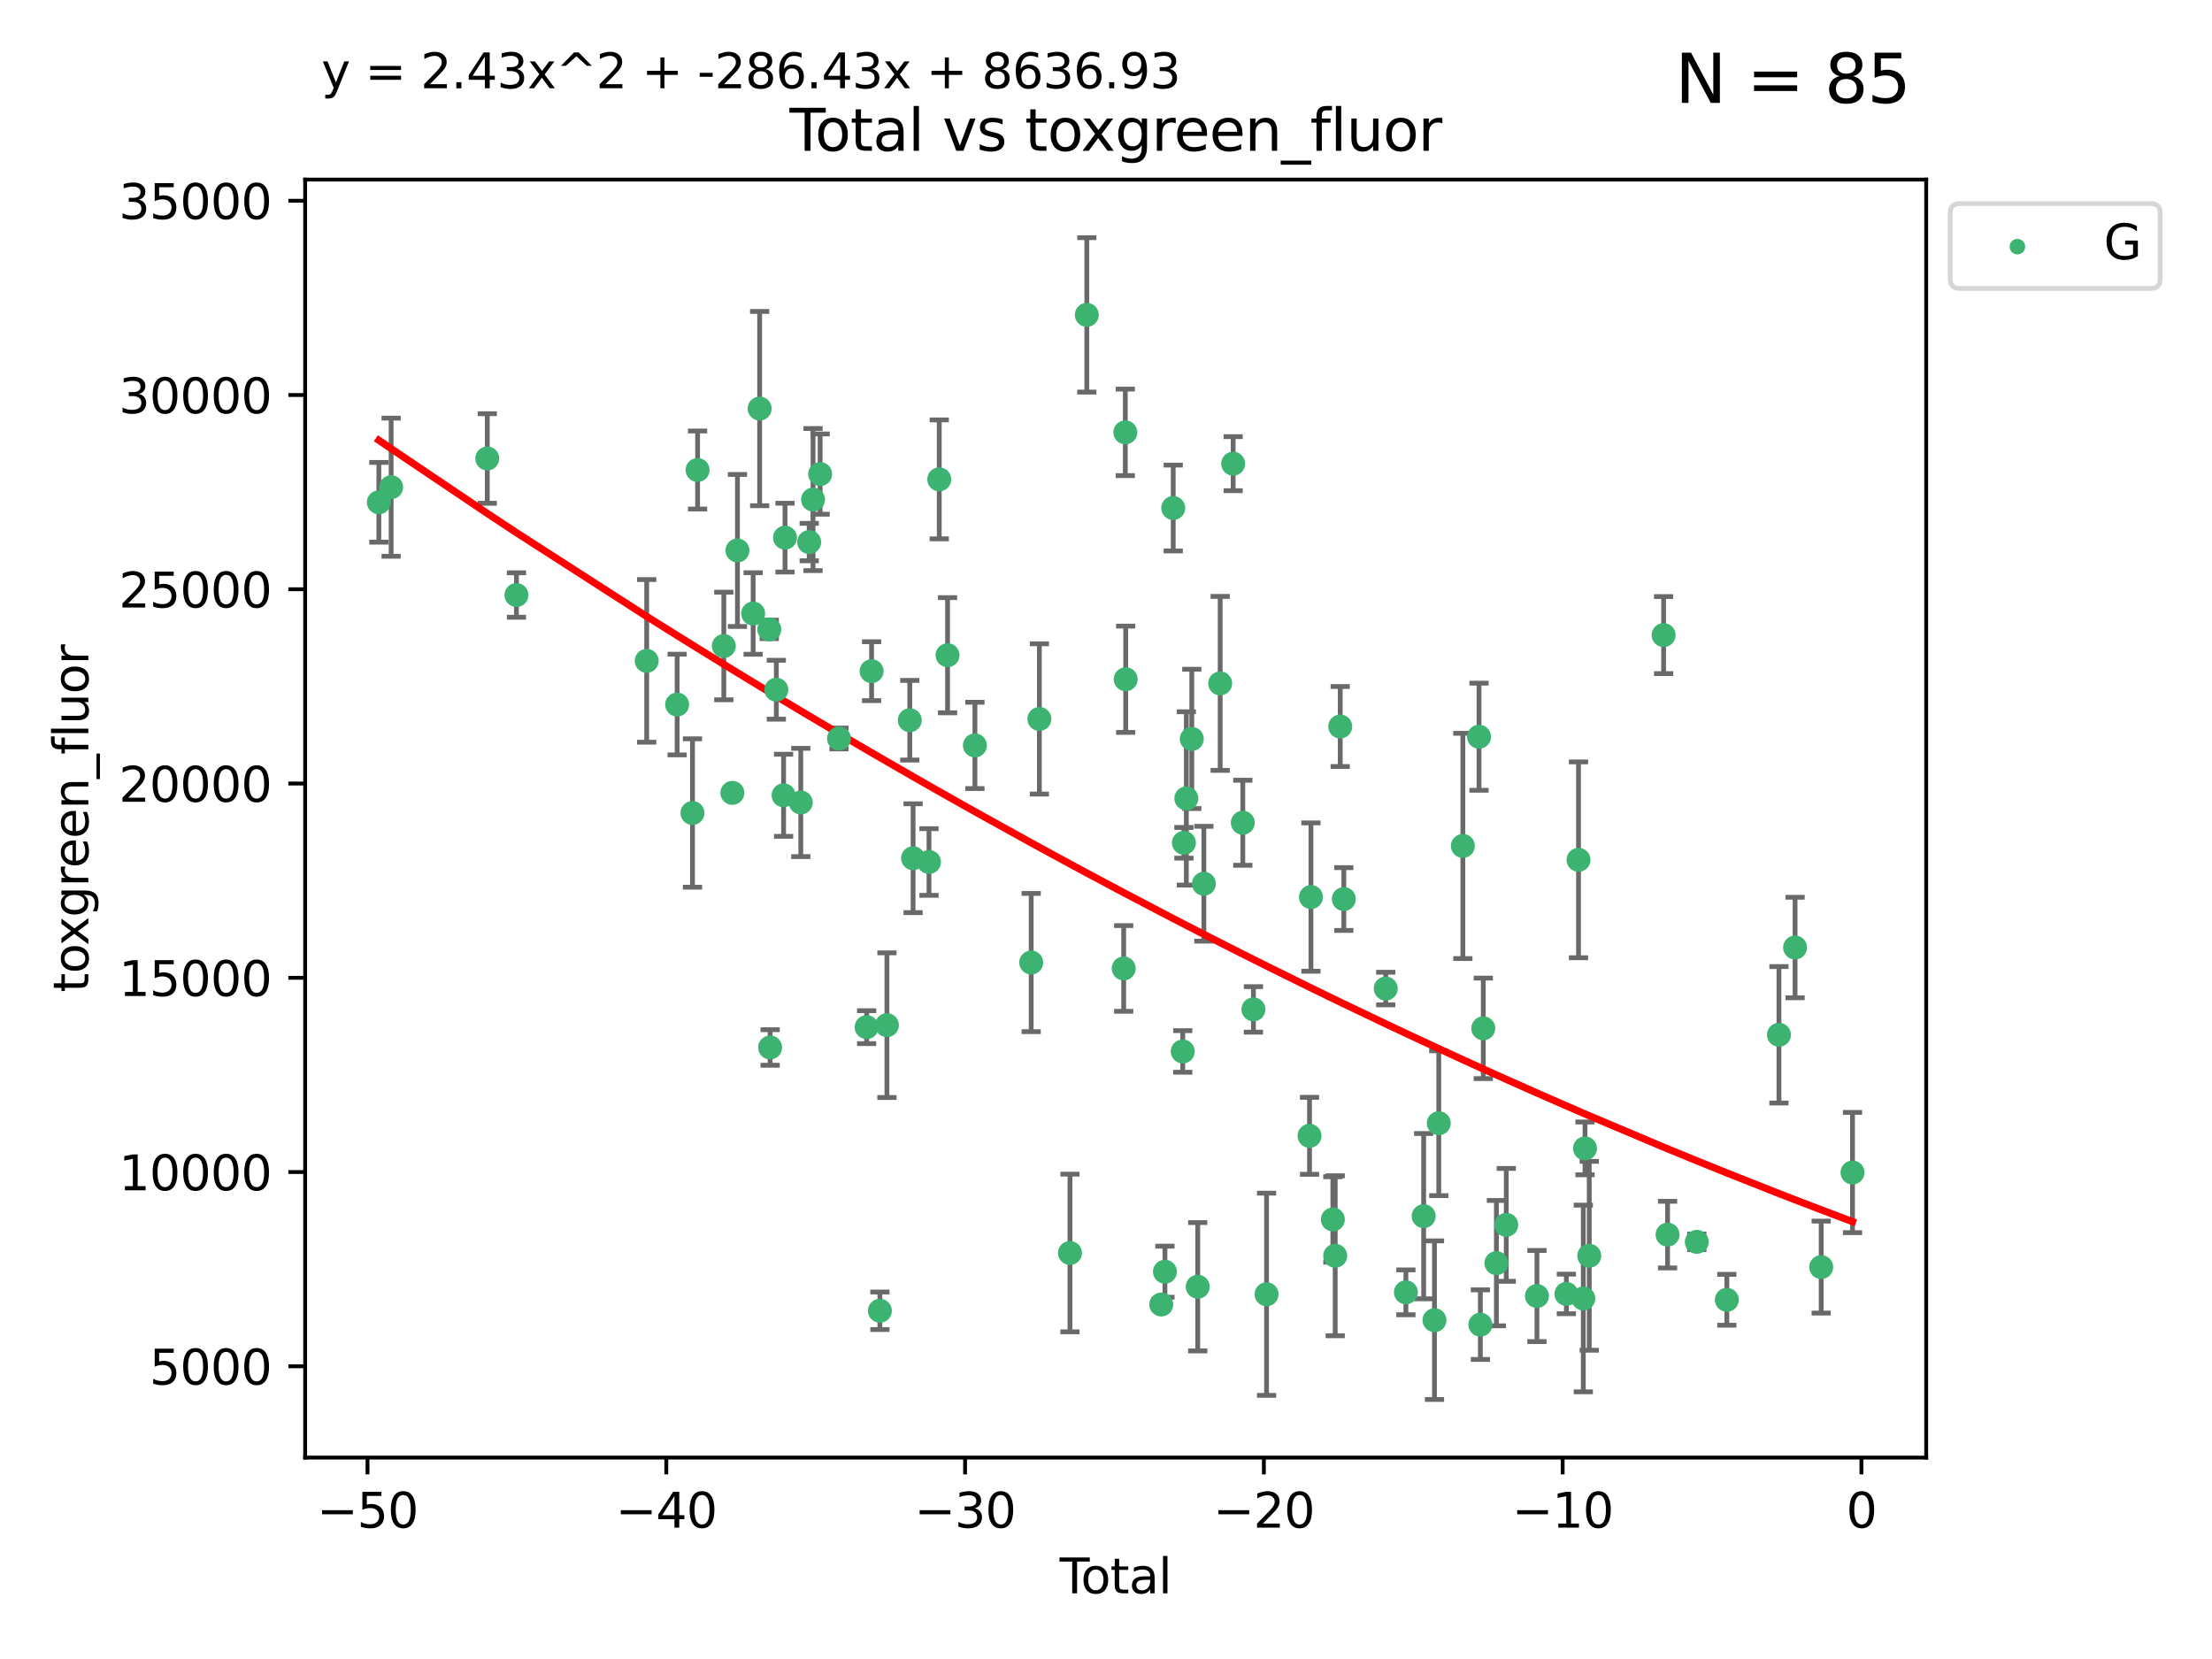 <?xml version="1.0" encoding="utf-8" standalone="no"?>
<!DOCTYPE svg PUBLIC "-//W3C//DTD SVG 1.1//EN"
  "http://www.w3.org/Graphics/SVG/1.1/DTD/svg11.dtd">
<svg xmlns:xlink="http://www.w3.org/1999/xlink" width="460.8pt" height="345.6pt" viewBox="0 0 460.8 345.6" xmlns="http://www.w3.org/2000/svg" version="1.1">
 <defs>
  <style type="text/css">*{stroke-linejoin: round; stroke-linecap: butt}</style>
 </defs>
 <g id="figure_1">
  <g id="patch_1">
   <path d="M 0 345.6 
L 460.8 345.6 
L 460.8 0 
L 0 0 
z
" style="fill: #ffffff"/>
  </g>
  <g id="axes_1">
   <g id="patch_2">
    <path d="M 63.571 303.64 
L 401.26 303.64 
L 401.26 37.411 
L 63.571 37.411 
z
" style="fill: #ffffff"/>
   </g>
   <g id="PathCollection_1">
    <defs>
     <path id="m6c7c34d039" d="M 0 1.118 
C 0.297 1.118 0.581 1 0.791 0.791 
C 1 0.581 1.118 0.297 1.118 0 
C 1.118 -0.297 1 -0.581 0.791 -0.791 
C 0.581 -1 0.297 -1.118 0 -1.118 
C -0.297 -1.118 -0.581 -1 -0.791 -0.791 
C -1 -0.581 -1.118 -0.297 -1.118 0 
C -1.118 0.297 -1 0.581 -0.791 0.791 
C -0.581 1 -0.297 1.118 0 1.118 
z
" style="stroke: #3cb371"/>
    </defs>
    <g clip-path="url(#pb5ff17d9ee)">
     <use xlink:href="#m6c7c34d039" x="78.921" y="104.636" style="fill: #3cb371; stroke: #3cb371"/>
     <use xlink:href="#m6c7c34d039" x="81.481" y="101.492" style="fill: #3cb371; stroke: #3cb371"/>
     <use xlink:href="#m6c7c34d039" x="101.51" y="95.512" style="fill: #3cb371; stroke: #3cb371"/>
     <use xlink:href="#m6c7c34d039" x="107.586" y="123.955" style="fill: #3cb371; stroke: #3cb371"/>
     <use xlink:href="#m6c7c34d039" x="134.718" y="137.672" style="fill: #3cb371; stroke: #3cb371"/>
     <use xlink:href="#m6c7c34d039" x="141.06" y="146.767" style="fill: #3cb371; stroke: #3cb371"/>
     <use xlink:href="#m6c7c34d039" x="144.254" y="169.361" style="fill: #3cb371; stroke: #3cb371"/>
     <use xlink:href="#m6c7c34d039" x="145.32" y="97.911" style="fill: #3cb371; stroke: #3cb371"/>
     <use xlink:href="#m6c7c34d039" x="150.783" y="134.572" style="fill: #3cb371; stroke: #3cb371"/>
     <use xlink:href="#m6c7c34d039" x="152.565" y="165.167" style="fill: #3cb371; stroke: #3cb371"/>
     <use xlink:href="#m6c7c34d039" x="153.626" y="114.671" style="fill: #3cb371; stroke: #3cb371"/>
     <use xlink:href="#m6c7c34d039" x="156.893" y="127.805" style="fill: #3cb371; stroke: #3cb371"/>
     <use xlink:href="#m6c7c34d039" x="158.248" y="85.115" style="fill: #3cb371; stroke: #3cb371"/>
     <use xlink:href="#m6c7c34d039" x="160.252" y="131.112" style="fill: #3cb371; stroke: #3cb371"/>
     <use xlink:href="#m6c7c34d039" x="160.43" y="218.208" style="fill: #3cb371; stroke: #3cb371"/>
     <use xlink:href="#m6c7c34d039" x="161.724" y="143.681" style="fill: #3cb371; stroke: #3cb371"/>
     <use xlink:href="#m6c7c34d039" x="163.235" y="165.672" style="fill: #3cb371; stroke: #3cb371"/>
     <use xlink:href="#m6c7c34d039" x="163.533" y="112.002" style="fill: #3cb371; stroke: #3cb371"/>
     <use xlink:href="#m6c7c34d039" x="166.818" y="167.167" style="fill: #3cb371; stroke: #3cb371"/>
     <use xlink:href="#m6c7c34d039" x="168.572" y="112.924" style="fill: #3cb371; stroke: #3cb371"/>
     <use xlink:href="#m6c7c34d039" x="169.37" y="104.069" style="fill: #3cb371; stroke: #3cb371"/>
     <use xlink:href="#m6c7c34d039" x="170.85" y="98.759" style="fill: #3cb371; stroke: #3cb371"/>
     <use xlink:href="#m6c7c34d039" x="174.78" y="153.838" style="fill: #3cb371; stroke: #3cb371"/>
     <use xlink:href="#m6c7c34d039" x="180.532" y="213.975" style="fill: #3cb371; stroke: #3cb371"/>
     <use xlink:href="#m6c7c34d039" x="181.567" y="139.818" style="fill: #3cb371; stroke: #3cb371"/>
     <use xlink:href="#m6c7c34d039" x="183.298" y="273.057" style="fill: #3cb371; stroke: #3cb371"/>
     <use xlink:href="#m6c7c34d039" x="184.764" y="213.562" style="fill: #3cb371; stroke: #3cb371"/>
     <use xlink:href="#m6c7c34d039" x="189.525" y="150.036" style="fill: #3cb371; stroke: #3cb371"/>
     <use xlink:href="#m6c7c34d039" x="190.211" y="178.78" style="fill: #3cb371; stroke: #3cb371"/>
     <use xlink:href="#m6c7c34d039" x="193.525" y="179.57" style="fill: #3cb371; stroke: #3cb371"/>
     <use xlink:href="#m6c7c34d039" x="195.663" y="99.86" style="fill: #3cb371; stroke: #3cb371"/>
     <use xlink:href="#m6c7c34d039" x="197.393" y="136.492" style="fill: #3cb371; stroke: #3cb371"/>
     <use xlink:href="#m6c7c34d039" x="203.094" y="155.281" style="fill: #3cb371; stroke: #3cb371"/>
     <use xlink:href="#m6c7c34d039" x="214.817" y="200.512" style="fill: #3cb371; stroke: #3cb371"/>
     <use xlink:href="#m6c7c34d039" x="216.52" y="149.77" style="fill: #3cb371; stroke: #3cb371"/>
     <use xlink:href="#m6c7c34d039" x="222.893" y="261.024" style="fill: #3cb371; stroke: #3cb371"/>
     <use xlink:href="#m6c7c34d039" x="226.402" y="65.595" style="fill: #3cb371; stroke: #3cb371"/>
     <use xlink:href="#m6c7c34d039" x="234.085" y="201.743" style="fill: #3cb371; stroke: #3cb371"/>
     <use xlink:href="#m6c7c34d039" x="234.422" y="90.069" style="fill: #3cb371; stroke: #3cb371"/>
     <use xlink:href="#m6c7c34d039" x="234.505" y="141.503" style="fill: #3cb371; stroke: #3cb371"/>
     <use xlink:href="#m6c7c34d039" x="241.911" y="271.752" style="fill: #3cb371; stroke: #3cb371"/>
     <use xlink:href="#m6c7c34d039" x="242.678" y="264.922" style="fill: #3cb371; stroke: #3cb371"/>
     <use xlink:href="#m6c7c34d039" x="244.404" y="105.83" style="fill: #3cb371; stroke: #3cb371"/>
     <use xlink:href="#m6c7c34d039" x="246.389" y="219.033" style="fill: #3cb371; stroke: #3cb371"/>
     <use xlink:href="#m6c7c34d039" x="246.632" y="175.575" style="fill: #3cb371; stroke: #3cb371"/>
     <use xlink:href="#m6c7c34d039" x="247.135" y="166.323" style="fill: #3cb371; stroke: #3cb371"/>
     <use xlink:href="#m6c7c34d039" x="248.271" y="153.926" style="fill: #3cb371; stroke: #3cb371"/>
     <use xlink:href="#m6c7c34d039" x="249.51" y="268.051" style="fill: #3cb371; stroke: #3cb371"/>
     <use xlink:href="#m6c7c34d039" x="250.789" y="184.102" style="fill: #3cb371; stroke: #3cb371"/>
     <use xlink:href="#m6c7c34d039" x="254.185" y="142.362" style="fill: #3cb371; stroke: #3cb371"/>
     <use xlink:href="#m6c7c34d039" x="256.889" y="96.591" style="fill: #3cb371; stroke: #3cb371"/>
     <use xlink:href="#m6c7c34d039" x="258.899" y="171.392" style="fill: #3cb371; stroke: #3cb371"/>
     <use xlink:href="#m6c7c34d039" x="261.111" y="210.273" style="fill: #3cb371; stroke: #3cb371"/>
     <use xlink:href="#m6c7c34d039" x="263.848" y="269.618" style="fill: #3cb371; stroke: #3cb371"/>
     <use xlink:href="#m6c7c34d039" x="272.798" y="236.612" style="fill: #3cb371; stroke: #3cb371"/>
     <use xlink:href="#m6c7c34d039" x="273.095" y="186.874" style="fill: #3cb371; stroke: #3cb371"/>
     <use xlink:href="#m6c7c34d039" x="277.659" y="254.033" style="fill: #3cb371; stroke: #3cb371"/>
     <use xlink:href="#m6c7c34d039" x="278.147" y="261.6" style="fill: #3cb371; stroke: #3cb371"/>
     <use xlink:href="#m6c7c34d039" x="279.196" y="151.347" style="fill: #3cb371; stroke: #3cb371"/>
     <use xlink:href="#m6c7c34d039" x="279.944" y="187.286" style="fill: #3cb371; stroke: #3cb371"/>
     <use xlink:href="#m6c7c34d039" x="288.676" y="205.931" style="fill: #3cb371; stroke: #3cb371"/>
     <use xlink:href="#m6c7c34d039" x="292.874" y="269.212" style="fill: #3cb371; stroke: #3cb371"/>
     <use xlink:href="#m6c7c34d039" x="296.573" y="253.346" style="fill: #3cb371; stroke: #3cb371"/>
     <use xlink:href="#m6c7c34d039" x="298.827" y="275.016" style="fill: #3cb371; stroke: #3cb371"/>
     <use xlink:href="#m6c7c34d039" x="299.723" y="233.991" style="fill: #3cb371; stroke: #3cb371"/>
     <use xlink:href="#m6c7c34d039" x="304.74" y="176.222" style="fill: #3cb371; stroke: #3cb371"/>
     <use xlink:href="#m6c7c34d039" x="308.106" y="153.473" style="fill: #3cb371; stroke: #3cb371"/>
     <use xlink:href="#m6c7c34d039" x="308.386" y="275.95" style="fill: #3cb371; stroke: #3cb371"/>
     <use xlink:href="#m6c7c34d039" x="308.995" y="214.222" style="fill: #3cb371; stroke: #3cb371"/>
     <use xlink:href="#m6c7c34d039" x="311.728" y="263.135" style="fill: #3cb371; stroke: #3cb371"/>
     <use xlink:href="#m6c7c34d039" x="313.781" y="255.162" style="fill: #3cb371; stroke: #3cb371"/>
     <use xlink:href="#m6c7c34d039" x="320.174" y="269.987" style="fill: #3cb371; stroke: #3cb371"/>
     <use xlink:href="#m6c7c34d039" x="326.302" y="269.549" style="fill: #3cb371; stroke: #3cb371"/>
     <use xlink:href="#m6c7c34d039" x="328.832" y="179.118" style="fill: #3cb371; stroke: #3cb371"/>
     <use xlink:href="#m6c7c34d039" x="329.833" y="270.498" style="fill: #3cb371; stroke: #3cb371"/>
     <use xlink:href="#m6c7c34d039" x="330.188" y="239.232" style="fill: #3cb371; stroke: #3cb371"/>
     <use xlink:href="#m6c7c34d039" x="331.07" y="261.604" style="fill: #3cb371; stroke: #3cb371"/>
     <use xlink:href="#m6c7c34d039" x="346.561" y="132.3" style="fill: #3cb371; stroke: #3cb371"/>
     <use xlink:href="#m6c7c34d039" x="347.385" y="257.193" style="fill: #3cb371; stroke: #3cb371"/>
     <use xlink:href="#m6c7c34d039" x="353.478" y="258.698" style="fill: #3cb371; stroke: #3cb371"/>
     <use xlink:href="#m6c7c34d039" x="359.732" y="270.772" style="fill: #3cb371; stroke: #3cb371"/>
     <use xlink:href="#m6c7c34d039" x="370.586" y="215.565" style="fill: #3cb371; stroke: #3cb371"/>
     <use xlink:href="#m6c7c34d039" x="373.946" y="197.387" style="fill: #3cb371; stroke: #3cb371"/>
     <use xlink:href="#m6c7c34d039" x="379.388" y="263.958" style="fill: #3cb371; stroke: #3cb371"/>
     <use xlink:href="#m6c7c34d039" x="385.911" y="244.257" style="fill: #3cb371; stroke: #3cb371"/>
    </g>
   </g>
   <g id="matplotlib.axis_1">
    <g id="xtick_1">
     <g id="line2d_1">
      <defs>
       <path id="m791f7b1302" d="M 0 0 
L 0 3.5 
" style="stroke: #000000; stroke-width: 0.8"/>
      </defs>
      <g>
       <use xlink:href="#m791f7b1302" x="76.557" y="303.64" style="stroke: #000000; stroke-width: 0.8"/>
      </g>
     </g>
     <g id="text_1">
      <!-- −50 -->
      <g transform="translate(66.005 318.238)scale(0.1 -0.1)">
       <defs>
        <path id="DejaVuSans-2212" d="M 678 2272 
L 4684 2272 
L 4684 1741 
L 678 1741 
L 678 2272 
z
" transform="scale(0.016)"/>
        <path id="DejaVuSans-35" d="M 691 4666 
L 3169 4666 
L 3169 4134 
L 1269 4134 
L 1269 2991 
Q 1406 3038 1543 3061 
Q 1681 3084 1819 3084 
Q 2600 3084 3056 2656 
Q 3513 2228 3513 1497 
Q 3513 744 3044 326 
Q 2575 -91 1722 -91 
Q 1428 -91 1123 -41 
Q 819 9 494 109 
L 494 744 
Q 775 591 1075 516 
Q 1375 441 1709 441 
Q 2250 441 2565 725 
Q 2881 1009 2881 1497 
Q 2881 1984 2565 2268 
Q 2250 2553 1709 2553 
Q 1456 2553 1204 2497 
Q 953 2441 691 2322 
L 691 4666 
z
" transform="scale(0.016)"/>
        <path id="DejaVuSans-30" d="M 2034 4250 
Q 1547 4250 1301 3770 
Q 1056 3291 1056 2328 
Q 1056 1369 1301 889 
Q 1547 409 2034 409 
Q 2525 409 2770 889 
Q 3016 1369 3016 2328 
Q 3016 3291 2770 3770 
Q 2525 4250 2034 4250 
z
M 2034 4750 
Q 2819 4750 3233 4129 
Q 3647 3509 3647 2328 
Q 3647 1150 3233 529 
Q 2819 -91 2034 -91 
Q 1250 -91 836 529 
Q 422 1150 422 2328 
Q 422 3509 836 4129 
Q 1250 4750 2034 4750 
z
" transform="scale(0.016)"/>
       </defs>
       <use xlink:href="#DejaVuSans-2212"/>
       <use xlink:href="#DejaVuSans-35" x="83.789"/>
       <use xlink:href="#DejaVuSans-30" x="147.412"/>
      </g>
     </g>
    </g>
    <g id="xtick_2">
     <g id="line2d_2">
      <g>
       <use xlink:href="#m791f7b1302" x="138.8" y="303.64" style="stroke: #000000; stroke-width: 0.8"/>
      </g>
     </g>
     <g id="text_2">
      <!-- −40 -->
      <g transform="translate(128.248 318.238)scale(0.1 -0.1)">
       <defs>
        <path id="DejaVuSans-34" d="M 2419 4116 
L 825 1625 
L 2419 1625 
L 2419 4116 
z
M 2253 4666 
L 3047 4666 
L 3047 1625 
L 3713 1625 
L 3713 1100 
L 3047 1100 
L 3047 0 
L 2419 0 
L 2419 1100 
L 313 1100 
L 313 1709 
L 2253 4666 
z
" transform="scale(0.016)"/>
       </defs>
       <use xlink:href="#DejaVuSans-2212"/>
       <use xlink:href="#DejaVuSans-34" x="83.789"/>
       <use xlink:href="#DejaVuSans-30" x="147.412"/>
      </g>
     </g>
    </g>
    <g id="xtick_3">
     <g id="line2d_3">
      <g>
       <use xlink:href="#m791f7b1302" x="201.043" y="303.64" style="stroke: #000000; stroke-width: 0.8"/>
      </g>
     </g>
     <g id="text_3">
      <!-- −30 -->
      <g transform="translate(190.491 318.238)scale(0.1 -0.1)">
       <defs>
        <path id="DejaVuSans-33" d="M 2597 2516 
Q 3050 2419 3304 2112 
Q 3559 1806 3559 1356 
Q 3559 666 3084 287 
Q 2609 -91 1734 -91 
Q 1441 -91 1130 -33 
Q 819 25 488 141 
L 488 750 
Q 750 597 1062 519 
Q 1375 441 1716 441 
Q 2309 441 2620 675 
Q 2931 909 2931 1356 
Q 2931 1769 2642 2001 
Q 2353 2234 1838 2234 
L 1294 2234 
L 1294 2753 
L 1863 2753 
Q 2328 2753 2575 2939 
Q 2822 3125 2822 3475 
Q 2822 3834 2567 4026 
Q 2313 4219 1838 4219 
Q 1578 4219 1281 4162 
Q 984 4106 628 3988 
L 628 4550 
Q 988 4650 1302 4700 
Q 1616 4750 1894 4750 
Q 2613 4750 3031 4423 
Q 3450 4097 3450 3541 
Q 3450 3153 3228 2886 
Q 3006 2619 2597 2516 
z
" transform="scale(0.016)"/>
       </defs>
       <use xlink:href="#DejaVuSans-2212"/>
       <use xlink:href="#DejaVuSans-33" x="83.789"/>
       <use xlink:href="#DejaVuSans-30" x="147.412"/>
      </g>
     </g>
    </g>
    <g id="xtick_4">
     <g id="line2d_4">
      <g>
       <use xlink:href="#m791f7b1302" x="263.286" y="303.64" style="stroke: #000000; stroke-width: 0.8"/>
      </g>
     </g>
     <g id="text_4">
      <!-- −20 -->
      <g transform="translate(252.734 318.238)scale(0.1 -0.1)">
       <defs>
        <path id="DejaVuSans-32" d="M 1228 531 
L 3431 531 
L 3431 0 
L 469 0 
L 469 531 
Q 828 903 1448 1529 
Q 2069 2156 2228 2338 
Q 2531 2678 2651 2914 
Q 2772 3150 2772 3378 
Q 2772 3750 2511 3984 
Q 2250 4219 1831 4219 
Q 1534 4219 1204 4116 
Q 875 4013 500 3803 
L 500 4441 
Q 881 4594 1212 4672 
Q 1544 4750 1819 4750 
Q 2544 4750 2975 4387 
Q 3406 4025 3406 3419 
Q 3406 3131 3298 2873 
Q 3191 2616 2906 2266 
Q 2828 2175 2409 1742 
Q 1991 1309 1228 531 
z
" transform="scale(0.016)"/>
       </defs>
       <use xlink:href="#DejaVuSans-2212"/>
       <use xlink:href="#DejaVuSans-32" x="83.789"/>
       <use xlink:href="#DejaVuSans-30" x="147.412"/>
      </g>
     </g>
    </g>
    <g id="xtick_5">
     <g id="line2d_5">
      <g>
       <use xlink:href="#m791f7b1302" x="325.529" y="303.64" style="stroke: #000000; stroke-width: 0.8"/>
      </g>
     </g>
     <g id="text_5">
      <!-- −10 -->
      <g transform="translate(314.977 318.238)scale(0.1 -0.1)">
       <defs>
        <path id="DejaVuSans-31" d="M 794 531 
L 1825 531 
L 1825 4091 
L 703 3866 
L 703 4441 
L 1819 4666 
L 2450 4666 
L 2450 531 
L 3481 531 
L 3481 0 
L 794 0 
L 794 531 
z
" transform="scale(0.016)"/>
       </defs>
       <use xlink:href="#DejaVuSans-2212"/>
       <use xlink:href="#DejaVuSans-31" x="83.789"/>
       <use xlink:href="#DejaVuSans-30" x="147.412"/>
      </g>
     </g>
    </g>
    <g id="xtick_6">
     <g id="line2d_6">
      <g>
       <use xlink:href="#m791f7b1302" x="387.772" y="303.64" style="stroke: #000000; stroke-width: 0.8"/>
      </g>
     </g>
     <g id="text_6">
      <!-- 0 -->
      <g transform="translate(384.591 318.238)scale(0.1 -0.1)">
       <use xlink:href="#DejaVuSans-30"/>
      </g>
     </g>
    </g>
    <g id="text_7">
     <!-- Total -->
     <g transform="translate(220.739 331.917)scale(0.1 -0.1)">
      <defs>
       <path id="DejaVuSans-54" d="M -19 4666 
L 3928 4666 
L 3928 4134 
L 2272 4134 
L 2272 0 
L 1638 0 
L 1638 4134 
L -19 4134 
L -19 4666 
z
" transform="scale(0.016)"/>
       <path id="DejaVuSans-6f" d="M 1959 3097 
Q 1497 3097 1228 2736 
Q 959 2375 959 1747 
Q 959 1119 1226 758 
Q 1494 397 1959 397 
Q 2419 397 2687 759 
Q 2956 1122 2956 1747 
Q 2956 2369 2687 2733 
Q 2419 3097 1959 3097 
z
M 1959 3584 
Q 2709 3584 3137 3096 
Q 3566 2609 3566 1747 
Q 3566 888 3137 398 
Q 2709 -91 1959 -91 
Q 1206 -91 779 398 
Q 353 888 353 1747 
Q 353 2609 779 3096 
Q 1206 3584 1959 3584 
z
" transform="scale(0.016)"/>
       <path id="DejaVuSans-74" d="M 1172 4494 
L 1172 3500 
L 2356 3500 
L 2356 3053 
L 1172 3053 
L 1172 1153 
Q 1172 725 1289 603 
Q 1406 481 1766 481 
L 2356 481 
L 2356 0 
L 1766 0 
Q 1100 0 847 248 
Q 594 497 594 1153 
L 594 3053 
L 172 3053 
L 172 3500 
L 594 3500 
L 594 4494 
L 1172 4494 
z
" transform="scale(0.016)"/>
       <path id="DejaVuSans-61" d="M 2194 1759 
Q 1497 1759 1228 1600 
Q 959 1441 959 1056 
Q 959 750 1161 570 
Q 1363 391 1709 391 
Q 2188 391 2477 730 
Q 2766 1069 2766 1631 
L 2766 1759 
L 2194 1759 
z
M 3341 1997 
L 3341 0 
L 2766 0 
L 2766 531 
Q 2569 213 2275 61 
Q 1981 -91 1556 -91 
Q 1019 -91 701 211 
Q 384 513 384 1019 
Q 384 1609 779 1909 
Q 1175 2209 1959 2209 
L 2766 2209 
L 2766 2266 
Q 2766 2663 2505 2880 
Q 2244 3097 1772 3097 
Q 1472 3097 1187 3025 
Q 903 2953 641 2809 
L 641 3341 
Q 956 3463 1253 3523 
Q 1550 3584 1831 3584 
Q 2591 3584 2966 3190 
Q 3341 2797 3341 1997 
z
" transform="scale(0.016)"/>
       <path id="DejaVuSans-6c" d="M 603 4863 
L 1178 4863 
L 1178 0 
L 603 0 
L 603 4863 
z
" transform="scale(0.016)"/>
      </defs>
      <use xlink:href="#DejaVuSans-54"/>
      <use xlink:href="#DejaVuSans-6f" x="44.084"/>
      <use xlink:href="#DejaVuSans-74" x="105.266"/>
      <use xlink:href="#DejaVuSans-61" x="144.475"/>
      <use xlink:href="#DejaVuSans-6c" x="205.754"/>
     </g>
    </g>
   </g>
   <g id="matplotlib.axis_2">
    <g id="ytick_1">
     <g id="line2d_7">
      <defs>
       <path id="maa1532a845" d="M 0 0 
L -3.5 0 
" style="stroke: #000000; stroke-width: 0.8"/>
      </defs>
      <g>
       <use xlink:href="#maa1532a845" x="63.571" y="284.623" style="stroke: #000000; stroke-width: 0.8"/>
      </g>
     </g>
     <g id="text_8">
      <!-- 5000 -->
      <g transform="translate(31.121 288.422)scale(0.1 -0.1)">
       <use xlink:href="#DejaVuSans-35"/>
       <use xlink:href="#DejaVuSans-30" x="63.623"/>
       <use xlink:href="#DejaVuSans-30" x="127.246"/>
       <use xlink:href="#DejaVuSans-30" x="190.869"/>
      </g>
     </g>
    </g>
    <g id="ytick_2">
     <g id="line2d_8">
      <g>
       <use xlink:href="#maa1532a845" x="63.571" y="244.155" style="stroke: #000000; stroke-width: 0.8"/>
      </g>
     </g>
     <g id="text_9">
      <!-- 10000 -->
      <g transform="translate(24.759 247.955)scale(0.1 -0.1)">
       <use xlink:href="#DejaVuSans-31"/>
       <use xlink:href="#DejaVuSans-30" x="63.623"/>
       <use xlink:href="#DejaVuSans-30" x="127.246"/>
       <use xlink:href="#DejaVuSans-30" x="190.869"/>
       <use xlink:href="#DejaVuSans-30" x="254.492"/>
      </g>
     </g>
    </g>
    <g id="ytick_3">
     <g id="line2d_9">
      <g>
       <use xlink:href="#maa1532a845" x="63.571" y="203.688" style="stroke: #000000; stroke-width: 0.8"/>
      </g>
     </g>
     <g id="text_10">
      <!-- 15000 -->
      <g transform="translate(24.759 207.487)scale(0.1 -0.1)">
       <use xlink:href="#DejaVuSans-31"/>
       <use xlink:href="#DejaVuSans-35" x="63.623"/>
       <use xlink:href="#DejaVuSans-30" x="127.246"/>
       <use xlink:href="#DejaVuSans-30" x="190.869"/>
       <use xlink:href="#DejaVuSans-30" x="254.492"/>
      </g>
     </g>
    </g>
    <g id="ytick_4">
     <g id="line2d_10">
      <g>
       <use xlink:href="#maa1532a845" x="63.571" y="163.221" style="stroke: #000000; stroke-width: 0.8"/>
      </g>
     </g>
     <g id="text_11">
      <!-- 20000 -->
      <g transform="translate(24.759 167.02)scale(0.1 -0.1)">
       <use xlink:href="#DejaVuSans-32"/>
       <use xlink:href="#DejaVuSans-30" x="63.623"/>
       <use xlink:href="#DejaVuSans-30" x="127.246"/>
       <use xlink:href="#DejaVuSans-30" x="190.869"/>
       <use xlink:href="#DejaVuSans-30" x="254.492"/>
      </g>
     </g>
    </g>
    <g id="ytick_5">
     <g id="line2d_11">
      <g>
       <use xlink:href="#maa1532a845" x="63.571" y="122.754" style="stroke: #000000; stroke-width: 0.8"/>
      </g>
     </g>
     <g id="text_12">
      <!-- 25000 -->
      <g transform="translate(24.759 126.553)scale(0.1 -0.1)">
       <use xlink:href="#DejaVuSans-32"/>
       <use xlink:href="#DejaVuSans-35" x="63.623"/>
       <use xlink:href="#DejaVuSans-30" x="127.246"/>
       <use xlink:href="#DejaVuSans-30" x="190.869"/>
       <use xlink:href="#DejaVuSans-30" x="254.492"/>
      </g>
     </g>
    </g>
    <g id="ytick_6">
     <g id="line2d_12">
      <g>
       <use xlink:href="#maa1532a845" x="63.571" y="82.286" style="stroke: #000000; stroke-width: 0.8"/>
      </g>
     </g>
     <g id="text_13">
      <!-- 30000 -->
      <g transform="translate(24.759 86.086)scale(0.1 -0.1)">
       <use xlink:href="#DejaVuSans-33"/>
       <use xlink:href="#DejaVuSans-30" x="63.623"/>
       <use xlink:href="#DejaVuSans-30" x="127.246"/>
       <use xlink:href="#DejaVuSans-30" x="190.869"/>
       <use xlink:href="#DejaVuSans-30" x="254.492"/>
      </g>
     </g>
    </g>
    <g id="ytick_7">
     <g id="line2d_13">
      <g>
       <use xlink:href="#maa1532a845" x="63.571" y="41.819" style="stroke: #000000; stroke-width: 0.8"/>
      </g>
     </g>
     <g id="text_14">
      <!-- 35000 -->
      <g transform="translate(24.759 45.618)scale(0.1 -0.1)">
       <use xlink:href="#DejaVuSans-33"/>
       <use xlink:href="#DejaVuSans-35" x="63.623"/>
       <use xlink:href="#DejaVuSans-30" x="127.246"/>
       <use xlink:href="#DejaVuSans-30" x="190.869"/>
       <use xlink:href="#DejaVuSans-30" x="254.492"/>
      </g>
     </g>
    </g>
    <g id="text_15">
     <!-- toxgreen_fluor -->
     <g transform="translate(18.401 206.72)rotate(-90)scale(0.1 -0.1)">
      <defs>
       <path id="DejaVuSans-78" d="M 3513 3500 
L 2247 1797 
L 3578 0 
L 2900 0 
L 1881 1375 
L 863 0 
L 184 0 
L 1544 1831 
L 300 3500 
L 978 3500 
L 1906 2253 
L 2834 3500 
L 3513 3500 
z
" transform="scale(0.016)"/>
       <path id="DejaVuSans-67" d="M 2906 1791 
Q 2906 2416 2648 2759 
Q 2391 3103 1925 3103 
Q 1463 3103 1205 2759 
Q 947 2416 947 1791 
Q 947 1169 1205 825 
Q 1463 481 1925 481 
Q 2391 481 2648 825 
Q 2906 1169 2906 1791 
z
M 3481 434 
Q 3481 -459 3084 -895 
Q 2688 -1331 1869 -1331 
Q 1566 -1331 1297 -1286 
Q 1028 -1241 775 -1147 
L 775 -588 
Q 1028 -725 1275 -790 
Q 1522 -856 1778 -856 
Q 2344 -856 2625 -561 
Q 2906 -266 2906 331 
L 2906 616 
Q 2728 306 2450 153 
Q 2172 0 1784 0 
Q 1141 0 747 490 
Q 353 981 353 1791 
Q 353 2603 747 3093 
Q 1141 3584 1784 3584 
Q 2172 3584 2450 3431 
Q 2728 3278 2906 2969 
L 2906 3500 
L 3481 3500 
L 3481 434 
z
" transform="scale(0.016)"/>
       <path id="DejaVuSans-72" d="M 2631 2963 
Q 2534 3019 2420 3045 
Q 2306 3072 2169 3072 
Q 1681 3072 1420 2755 
Q 1159 2438 1159 1844 
L 1159 0 
L 581 0 
L 581 3500 
L 1159 3500 
L 1159 2956 
Q 1341 3275 1631 3429 
Q 1922 3584 2338 3584 
Q 2397 3584 2469 3576 
Q 2541 3569 2628 3553 
L 2631 2963 
z
" transform="scale(0.016)"/>
       <path id="DejaVuSans-65" d="M 3597 1894 
L 3597 1613 
L 953 1613 
Q 991 1019 1311 708 
Q 1631 397 2203 397 
Q 2534 397 2845 478 
Q 3156 559 3463 722 
L 3463 178 
Q 3153 47 2828 -22 
Q 2503 -91 2169 -91 
Q 1331 -91 842 396 
Q 353 884 353 1716 
Q 353 2575 817 3079 
Q 1281 3584 2069 3584 
Q 2775 3584 3186 3129 
Q 3597 2675 3597 1894 
z
M 3022 2063 
Q 3016 2534 2758 2815 
Q 2500 3097 2075 3097 
Q 1594 3097 1305 2825 
Q 1016 2553 972 2059 
L 3022 2063 
z
" transform="scale(0.016)"/>
       <path id="DejaVuSans-6e" d="M 3513 2113 
L 3513 0 
L 2938 0 
L 2938 2094 
Q 2938 2591 2744 2837 
Q 2550 3084 2163 3084 
Q 1697 3084 1428 2787 
Q 1159 2491 1159 1978 
L 1159 0 
L 581 0 
L 581 3500 
L 1159 3500 
L 1159 2956 
Q 1366 3272 1645 3428 
Q 1925 3584 2291 3584 
Q 2894 3584 3203 3211 
Q 3513 2838 3513 2113 
z
" transform="scale(0.016)"/>
       <path id="DejaVuSans-5f" d="M 3263 -1063 
L 3263 -1509 
L -63 -1509 
L -63 -1063 
L 3263 -1063 
z
" transform="scale(0.016)"/>
       <path id="DejaVuSans-66" d="M 2375 4863 
L 2375 4384 
L 1825 4384 
Q 1516 4384 1395 4259 
Q 1275 4134 1275 3809 
L 1275 3500 
L 2222 3500 
L 2222 3053 
L 1275 3053 
L 1275 0 
L 697 0 
L 697 3053 
L 147 3053 
L 147 3500 
L 697 3500 
L 697 3744 
Q 697 4328 969 4595 
Q 1241 4863 1831 4863 
L 2375 4863 
z
" transform="scale(0.016)"/>
       <path id="DejaVuSans-75" d="M 544 1381 
L 544 3500 
L 1119 3500 
L 1119 1403 
Q 1119 906 1312 657 
Q 1506 409 1894 409 
Q 2359 409 2629 706 
Q 2900 1003 2900 1516 
L 2900 3500 
L 3475 3500 
L 3475 0 
L 2900 0 
L 2900 538 
Q 2691 219 2414 64 
Q 2138 -91 1772 -91 
Q 1169 -91 856 284 
Q 544 659 544 1381 
z
M 1991 3584 
L 1991 3584 
z
" transform="scale(0.016)"/>
      </defs>
      <use xlink:href="#DejaVuSans-74"/>
      <use xlink:href="#DejaVuSans-6f" x="39.209"/>
      <use xlink:href="#DejaVuSans-78" x="97.266"/>
      <use xlink:href="#DejaVuSans-67" x="156.445"/>
      <use xlink:href="#DejaVuSans-72" x="219.922"/>
      <use xlink:href="#DejaVuSans-65" x="258.785"/>
      <use xlink:href="#DejaVuSans-65" x="320.309"/>
      <use xlink:href="#DejaVuSans-6e" x="381.832"/>
      <use xlink:href="#DejaVuSans-5f" x="445.211"/>
      <use xlink:href="#DejaVuSans-66" x="495.211"/>
      <use xlink:href="#DejaVuSans-6c" x="530.416"/>
      <use xlink:href="#DejaVuSans-75" x="558.199"/>
      <use xlink:href="#DejaVuSans-6f" x="621.578"/>
      <use xlink:href="#DejaVuSans-72" x="682.76"/>
     </g>
    </g>
   </g>
   <g id="LineCollection_1">
    <path d="M 78.921 112.94 
L 78.921 96.331 
" clip-path="url(#pb5ff17d9ee)" style="fill: none; stroke: #696969"/>
    <path d="M 81.481 115.88 
L 81.481 87.105 
" clip-path="url(#pb5ff17d9ee)" style="fill: none; stroke: #696969"/>
    <path d="M 101.51 104.841 
L 101.51 86.183 
" clip-path="url(#pb5ff17d9ee)" style="fill: none; stroke: #696969"/>
    <path d="M 107.586 128.583 
L 107.586 119.327 
" clip-path="url(#pb5ff17d9ee)" style="fill: none; stroke: #696969"/>
    <path d="M 134.718 154.61 
L 134.718 120.734 
" clip-path="url(#pb5ff17d9ee)" style="fill: none; stroke: #696969"/>
    <path d="M 141.06 157.253 
L 141.06 136.28 
" clip-path="url(#pb5ff17d9ee)" style="fill: none; stroke: #696969"/>
    <path d="M 144.254 184.814 
L 144.254 153.907 
" clip-path="url(#pb5ff17d9ee)" style="fill: none; stroke: #696969"/>
    <path d="M 145.32 106.038 
L 145.32 89.784 
" clip-path="url(#pb5ff17d9ee)" style="fill: none; stroke: #696969"/>
    <path d="M 150.783 145.776 
L 150.783 123.367 
" clip-path="url(#pb5ff17d9ee)" style="fill: none; stroke: #696969"/>
    <path d="M 152.565 165.773 
L 152.565 164.562 
" clip-path="url(#pb5ff17d9ee)" style="fill: none; stroke: #696969"/>
    <path d="M 153.626 130.506 
L 153.626 98.836 
" clip-path="url(#pb5ff17d9ee)" style="fill: none; stroke: #696969"/>
    <path d="M 156.893 136.295 
L 156.893 119.314 
" clip-path="url(#pb5ff17d9ee)" style="fill: none; stroke: #696969"/>
    <path d="M 158.248 105.351 
L 158.248 64.879 
" clip-path="url(#pb5ff17d9ee)" style="fill: none; stroke: #696969"/>
    <path d="M 160.252 133.035 
L 160.252 129.188 
" clip-path="url(#pb5ff17d9ee)" style="fill: none; stroke: #696969"/>
    <path d="M 160.43 221.909 
L 160.43 214.507 
" clip-path="url(#pb5ff17d9ee)" style="fill: none; stroke: #696969"/>
    <path d="M 161.724 149.814 
L 161.724 137.549 
" clip-path="url(#pb5ff17d9ee)" style="fill: none; stroke: #696969"/>
    <path d="M 163.235 174.223 
L 163.235 157.121 
" clip-path="url(#pb5ff17d9ee)" style="fill: none; stroke: #696969"/>
    <path d="M 163.533 119.166 
L 163.533 104.838 
" clip-path="url(#pb5ff17d9ee)" style="fill: none; stroke: #696969"/>
    <path d="M 166.818 178.446 
L 166.818 155.888 
" clip-path="url(#pb5ff17d9ee)" style="fill: none; stroke: #696969"/>
    <path d="M 168.572 116.822 
L 168.572 109.025 
" clip-path="url(#pb5ff17d9ee)" style="fill: none; stroke: #696969"/>
    <path d="M 169.37 118.87 
L 169.37 89.268 
" clip-path="url(#pb5ff17d9ee)" style="fill: none; stroke: #696969"/>
    <path d="M 170.85 107.118 
L 170.85 90.4 
" clip-path="url(#pb5ff17d9ee)" style="fill: none; stroke: #696969"/>
    <path d="M 174.78 156.009 
L 174.78 151.667 
" clip-path="url(#pb5ff17d9ee)" style="fill: none; stroke: #696969"/>
    <path d="M 180.532 217.405 
L 180.532 210.545 
" clip-path="url(#pb5ff17d9ee)" style="fill: none; stroke: #696969"/>
    <path d="M 181.567 145.952 
L 181.567 133.685 
" clip-path="url(#pb5ff17d9ee)" style="fill: none; stroke: #696969"/>
    <path d="M 183.298 276.965 
L 183.298 269.148 
" clip-path="url(#pb5ff17d9ee)" style="fill: none; stroke: #696969"/>
    <path d="M 184.764 228.632 
L 184.764 198.493 
" clip-path="url(#pb5ff17d9ee)" style="fill: none; stroke: #696969"/>
    <path d="M 189.525 158.33 
L 189.525 141.742 
" clip-path="url(#pb5ff17d9ee)" style="fill: none; stroke: #696969"/>
    <path d="M 190.211 190.12 
L 190.211 167.44 
" clip-path="url(#pb5ff17d9ee)" style="fill: none; stroke: #696969"/>
    <path d="M 193.525 186.51 
L 193.525 172.63 
" clip-path="url(#pb5ff17d9ee)" style="fill: none; stroke: #696969"/>
    <path d="M 195.663 112.251 
L 195.663 87.47 
" clip-path="url(#pb5ff17d9ee)" style="fill: none; stroke: #696969"/>
    <path d="M 197.393 148.488 
L 197.393 124.496 
" clip-path="url(#pb5ff17d9ee)" style="fill: none; stroke: #696969"/>
    <path d="M 203.094 164.271 
L 203.094 146.291 
" clip-path="url(#pb5ff17d9ee)" style="fill: none; stroke: #696969"/>
    <path d="M 214.817 214.907 
L 214.817 186.117 
" clip-path="url(#pb5ff17d9ee)" style="fill: none; stroke: #696969"/>
    <path d="M 216.52 165.42 
L 216.52 134.12 
" clip-path="url(#pb5ff17d9ee)" style="fill: none; stroke: #696969"/>
    <path d="M 222.893 277.448 
L 222.893 244.601 
" clip-path="url(#pb5ff17d9ee)" style="fill: none; stroke: #696969"/>
    <path d="M 226.402 81.678 
L 226.402 49.513 
" clip-path="url(#pb5ff17d9ee)" style="fill: none; stroke: #696969"/>
    <path d="M 234.085 210.672 
L 234.085 192.814 
" clip-path="url(#pb5ff17d9ee)" style="fill: none; stroke: #696969"/>
    <path d="M 234.422 99.078 
L 234.422 81.06 
" clip-path="url(#pb5ff17d9ee)" style="fill: none; stroke: #696969"/>
    <path d="M 234.505 152.575 
L 234.505 130.43 
" clip-path="url(#pb5ff17d9ee)" style="fill: none; stroke: #696969"/>
    <path d="M 241.911 272.773 
L 241.911 270.731 
" clip-path="url(#pb5ff17d9ee)" style="fill: none; stroke: #696969"/>
    <path d="M 242.678 270.247 
L 242.678 259.596 
" clip-path="url(#pb5ff17d9ee)" style="fill: none; stroke: #696969"/>
    <path d="M 244.404 114.775 
L 244.404 96.885 
" clip-path="url(#pb5ff17d9ee)" style="fill: none; stroke: #696969"/>
    <path d="M 246.389 223.365 
L 246.389 214.7 
" clip-path="url(#pb5ff17d9ee)" style="fill: none; stroke: #696969"/>
    <path d="M 246.632 178.775 
L 246.632 172.376 
" clip-path="url(#pb5ff17d9ee)" style="fill: none; stroke: #696969"/>
    <path d="M 247.135 184.375 
L 247.135 148.271 
" clip-path="url(#pb5ff17d9ee)" style="fill: none; stroke: #696969"/>
    <path d="M 248.271 168.441 
L 248.271 139.411 
" clip-path="url(#pb5ff17d9ee)" style="fill: none; stroke: #696969"/>
    <path d="M 249.51 281.419 
L 249.51 254.684 
" clip-path="url(#pb5ff17d9ee)" style="fill: none; stroke: #696969"/>
    <path d="M 250.789 196.064 
L 250.789 172.14 
" clip-path="url(#pb5ff17d9ee)" style="fill: none; stroke: #696969"/>
    <path d="M 254.185 160.479 
L 254.185 124.245 
" clip-path="url(#pb5ff17d9ee)" style="fill: none; stroke: #696969"/>
    <path d="M 256.889 102.219 
L 256.889 90.963 
" clip-path="url(#pb5ff17d9ee)" style="fill: none; stroke: #696969"/>
    <path d="M 258.899 180.251 
L 258.899 162.533 
" clip-path="url(#pb5ff17d9ee)" style="fill: none; stroke: #696969"/>
    <path d="M 261.111 215.014 
L 261.111 205.532 
" clip-path="url(#pb5ff17d9ee)" style="fill: none; stroke: #696969"/>
    <path d="M 263.848 290.678 
L 263.848 248.558 
" clip-path="url(#pb5ff17d9ee)" style="fill: none; stroke: #696969"/>
    <path d="M 272.798 244.629 
L 272.798 228.594 
" clip-path="url(#pb5ff17d9ee)" style="fill: none; stroke: #696969"/>
    <path d="M 273.095 202.32 
L 273.095 171.428 
" clip-path="url(#pb5ff17d9ee)" style="fill: none; stroke: #696969"/>
    <path d="M 277.659 262.93 
L 277.659 245.135 
" clip-path="url(#pb5ff17d9ee)" style="fill: none; stroke: #696969"/>
    <path d="M 278.147 278.262 
L 278.147 244.937 
" clip-path="url(#pb5ff17d9ee)" style="fill: none; stroke: #696969"/>
    <path d="M 279.196 159.678 
L 279.196 143.016 
" clip-path="url(#pb5ff17d9ee)" style="fill: none; stroke: #696969"/>
    <path d="M 279.944 193.826 
L 279.944 180.746 
" clip-path="url(#pb5ff17d9ee)" style="fill: none; stroke: #696969"/>
    <path d="M 288.676 209.326 
L 288.676 202.535 
" clip-path="url(#pb5ff17d9ee)" style="fill: none; stroke: #696969"/>
    <path d="M 292.874 273.886 
L 292.874 264.538 
" clip-path="url(#pb5ff17d9ee)" style="fill: none; stroke: #696969"/>
    <path d="M 296.573 270.56 
L 296.573 236.131 
" clip-path="url(#pb5ff17d9ee)" style="fill: none; stroke: #696969"/>
    <path d="M 298.827 291.539 
L 298.827 258.493 
" clip-path="url(#pb5ff17d9ee)" style="fill: none; stroke: #696969"/>
    <path d="M 299.723 249.075 
L 299.723 218.907 
" clip-path="url(#pb5ff17d9ee)" style="fill: none; stroke: #696969"/>
    <path d="M 304.74 199.688 
L 304.74 152.757 
" clip-path="url(#pb5ff17d9ee)" style="fill: none; stroke: #696969"/>
    <path d="M 308.106 164.628 
L 308.106 142.317 
" clip-path="url(#pb5ff17d9ee)" style="fill: none; stroke: #696969"/>
    <path d="M 308.386 283.199 
L 308.386 268.701 
" clip-path="url(#pb5ff17d9ee)" style="fill: none; stroke: #696969"/>
    <path d="M 308.995 224.688 
L 308.995 203.757 
" clip-path="url(#pb5ff17d9ee)" style="fill: none; stroke: #696969"/>
    <path d="M 311.728 276.193 
L 311.728 250.078 
" clip-path="url(#pb5ff17d9ee)" style="fill: none; stroke: #696969"/>
    <path d="M 313.781 266.919 
L 313.781 243.405 
" clip-path="url(#pb5ff17d9ee)" style="fill: none; stroke: #696969"/>
    <path d="M 320.174 279.479 
L 320.174 260.494 
" clip-path="url(#pb5ff17d9ee)" style="fill: none; stroke: #696969"/>
    <path d="M 326.302 273.673 
L 326.302 265.425 
" clip-path="url(#pb5ff17d9ee)" style="fill: none; stroke: #696969"/>
    <path d="M 328.832 199.516 
L 328.832 158.72 
" clip-path="url(#pb5ff17d9ee)" style="fill: none; stroke: #696969"/>
    <path d="M 329.833 289.94 
L 329.833 251.056 
" clip-path="url(#pb5ff17d9ee)" style="fill: none; stroke: #696969"/>
    <path d="M 330.188 244.733 
L 330.188 233.731 
" clip-path="url(#pb5ff17d9ee)" style="fill: none; stroke: #696969"/>
    <path d="M 331.07 281.275 
L 331.07 241.932 
" clip-path="url(#pb5ff17d9ee)" style="fill: none; stroke: #696969"/>
    <path d="M 346.561 140.326 
L 346.561 124.274 
" clip-path="url(#pb5ff17d9ee)" style="fill: none; stroke: #696969"/>
    <path d="M 347.385 264.133 
L 347.385 250.253 
" clip-path="url(#pb5ff17d9ee)" style="fill: none; stroke: #696969"/>
    <path d="M 353.478 260.321 
L 353.478 257.076 
" clip-path="url(#pb5ff17d9ee)" style="fill: none; stroke: #696969"/>
    <path d="M 359.732 276.071 
L 359.732 265.472 
" clip-path="url(#pb5ff17d9ee)" style="fill: none; stroke: #696969"/>
    <path d="M 370.586 229.777 
L 370.586 201.353 
" clip-path="url(#pb5ff17d9ee)" style="fill: none; stroke: #696969"/>
    <path d="M 373.946 207.858 
L 373.946 186.917 
" clip-path="url(#pb5ff17d9ee)" style="fill: none; stroke: #696969"/>
    <path d="M 379.388 273.537 
L 379.388 254.379 
" clip-path="url(#pb5ff17d9ee)" style="fill: none; stroke: #696969"/>
    <path d="M 385.911 256.781 
L 385.911 231.732 
" clip-path="url(#pb5ff17d9ee)" style="fill: none; stroke: #696969"/>
   </g>
   <g id="line2d_14">
    <defs>
     <path id="m1adf8267a7" d="M 2 0 
L -2 -0 
" style="stroke: #696969"/>
    </defs>
    <g clip-path="url(#pb5ff17d9ee)">
     <use xlink:href="#m1adf8267a7" x="78.921" y="112.94" style="fill: #696969; stroke: #696969"/>
     <use xlink:href="#m1adf8267a7" x="81.481" y="115.88" style="fill: #696969; stroke: #696969"/>
     <use xlink:href="#m1adf8267a7" x="101.51" y="104.841" style="fill: #696969; stroke: #696969"/>
     <use xlink:href="#m1adf8267a7" x="107.586" y="128.583" style="fill: #696969; stroke: #696969"/>
     <use xlink:href="#m1adf8267a7" x="134.718" y="154.61" style="fill: #696969; stroke: #696969"/>
     <use xlink:href="#m1adf8267a7" x="141.06" y="157.253" style="fill: #696969; stroke: #696969"/>
     <use xlink:href="#m1adf8267a7" x="144.254" y="184.814" style="fill: #696969; stroke: #696969"/>
     <use xlink:href="#m1adf8267a7" x="145.32" y="106.038" style="fill: #696969; stroke: #696969"/>
     <use xlink:href="#m1adf8267a7" x="150.783" y="145.776" style="fill: #696969; stroke: #696969"/>
     <use xlink:href="#m1adf8267a7" x="152.565" y="165.773" style="fill: #696969; stroke: #696969"/>
     <use xlink:href="#m1adf8267a7" x="153.626" y="130.506" style="fill: #696969; stroke: #696969"/>
     <use xlink:href="#m1adf8267a7" x="156.893" y="136.295" style="fill: #696969; stroke: #696969"/>
     <use xlink:href="#m1adf8267a7" x="158.248" y="105.351" style="fill: #696969; stroke: #696969"/>
     <use xlink:href="#m1adf8267a7" x="160.252" y="133.035" style="fill: #696969; stroke: #696969"/>
     <use xlink:href="#m1adf8267a7" x="160.43" y="221.909" style="fill: #696969; stroke: #696969"/>
     <use xlink:href="#m1adf8267a7" x="161.724" y="149.814" style="fill: #696969; stroke: #696969"/>
     <use xlink:href="#m1adf8267a7" x="163.235" y="174.223" style="fill: #696969; stroke: #696969"/>
     <use xlink:href="#m1adf8267a7" x="163.533" y="119.166" style="fill: #696969; stroke: #696969"/>
     <use xlink:href="#m1adf8267a7" x="166.818" y="178.446" style="fill: #696969; stroke: #696969"/>
     <use xlink:href="#m1adf8267a7" x="168.572" y="116.822" style="fill: #696969; stroke: #696969"/>
     <use xlink:href="#m1adf8267a7" x="169.37" y="118.87" style="fill: #696969; stroke: #696969"/>
     <use xlink:href="#m1adf8267a7" x="170.85" y="107.118" style="fill: #696969; stroke: #696969"/>
     <use xlink:href="#m1adf8267a7" x="174.78" y="156.009" style="fill: #696969; stroke: #696969"/>
     <use xlink:href="#m1adf8267a7" x="180.532" y="217.405" style="fill: #696969; stroke: #696969"/>
     <use xlink:href="#m1adf8267a7" x="181.567" y="145.952" style="fill: #696969; stroke: #696969"/>
     <use xlink:href="#m1adf8267a7" x="183.298" y="276.965" style="fill: #696969; stroke: #696969"/>
     <use xlink:href="#m1adf8267a7" x="184.764" y="228.632" style="fill: #696969; stroke: #696969"/>
     <use xlink:href="#m1adf8267a7" x="189.525" y="158.33" style="fill: #696969; stroke: #696969"/>
     <use xlink:href="#m1adf8267a7" x="190.211" y="190.12" style="fill: #696969; stroke: #696969"/>
     <use xlink:href="#m1adf8267a7" x="193.525" y="186.51" style="fill: #696969; stroke: #696969"/>
     <use xlink:href="#m1adf8267a7" x="195.663" y="112.251" style="fill: #696969; stroke: #696969"/>
     <use xlink:href="#m1adf8267a7" x="197.393" y="148.488" style="fill: #696969; stroke: #696969"/>
     <use xlink:href="#m1adf8267a7" x="203.094" y="164.271" style="fill: #696969; stroke: #696969"/>
     <use xlink:href="#m1adf8267a7" x="214.817" y="214.907" style="fill: #696969; stroke: #696969"/>
     <use xlink:href="#m1adf8267a7" x="216.52" y="165.42" style="fill: #696969; stroke: #696969"/>
     <use xlink:href="#m1adf8267a7" x="222.893" y="277.448" style="fill: #696969; stroke: #696969"/>
     <use xlink:href="#m1adf8267a7" x="226.402" y="81.678" style="fill: #696969; stroke: #696969"/>
     <use xlink:href="#m1adf8267a7" x="234.085" y="210.672" style="fill: #696969; stroke: #696969"/>
     <use xlink:href="#m1adf8267a7" x="234.422" y="99.078" style="fill: #696969; stroke: #696969"/>
     <use xlink:href="#m1adf8267a7" x="234.505" y="152.575" style="fill: #696969; stroke: #696969"/>
     <use xlink:href="#m1adf8267a7" x="241.911" y="272.773" style="fill: #696969; stroke: #696969"/>
     <use xlink:href="#m1adf8267a7" x="242.678" y="270.247" style="fill: #696969; stroke: #696969"/>
     <use xlink:href="#m1adf8267a7" x="244.404" y="114.775" style="fill: #696969; stroke: #696969"/>
     <use xlink:href="#m1adf8267a7" x="246.389" y="223.365" style="fill: #696969; stroke: #696969"/>
     <use xlink:href="#m1adf8267a7" x="246.632" y="178.775" style="fill: #696969; stroke: #696969"/>
     <use xlink:href="#m1adf8267a7" x="247.135" y="184.375" style="fill: #696969; stroke: #696969"/>
     <use xlink:href="#m1adf8267a7" x="248.271" y="168.441" style="fill: #696969; stroke: #696969"/>
     <use xlink:href="#m1adf8267a7" x="249.51" y="281.419" style="fill: #696969; stroke: #696969"/>
     <use xlink:href="#m1adf8267a7" x="250.789" y="196.064" style="fill: #696969; stroke: #696969"/>
     <use xlink:href="#m1adf8267a7" x="254.185" y="160.479" style="fill: #696969; stroke: #696969"/>
     <use xlink:href="#m1adf8267a7" x="256.889" y="102.219" style="fill: #696969; stroke: #696969"/>
     <use xlink:href="#m1adf8267a7" x="258.899" y="180.251" style="fill: #696969; stroke: #696969"/>
     <use xlink:href="#m1adf8267a7" x="261.111" y="215.014" style="fill: #696969; stroke: #696969"/>
     <use xlink:href="#m1adf8267a7" x="263.848" y="290.678" style="fill: #696969; stroke: #696969"/>
     <use xlink:href="#m1adf8267a7" x="272.798" y="244.629" style="fill: #696969; stroke: #696969"/>
     <use xlink:href="#m1adf8267a7" x="273.095" y="202.32" style="fill: #696969; stroke: #696969"/>
     <use xlink:href="#m1adf8267a7" x="277.659" y="262.93" style="fill: #696969; stroke: #696969"/>
     <use xlink:href="#m1adf8267a7" x="278.147" y="278.262" style="fill: #696969; stroke: #696969"/>
     <use xlink:href="#m1adf8267a7" x="279.196" y="159.678" style="fill: #696969; stroke: #696969"/>
     <use xlink:href="#m1adf8267a7" x="279.944" y="193.826" style="fill: #696969; stroke: #696969"/>
     <use xlink:href="#m1adf8267a7" x="288.676" y="209.326" style="fill: #696969; stroke: #696969"/>
     <use xlink:href="#m1adf8267a7" x="292.874" y="273.886" style="fill: #696969; stroke: #696969"/>
     <use xlink:href="#m1adf8267a7" x="296.573" y="270.56" style="fill: #696969; stroke: #696969"/>
     <use xlink:href="#m1adf8267a7" x="298.827" y="291.539" style="fill: #696969; stroke: #696969"/>
     <use xlink:href="#m1adf8267a7" x="299.723" y="249.075" style="fill: #696969; stroke: #696969"/>
     <use xlink:href="#m1adf8267a7" x="304.74" y="199.688" style="fill: #696969; stroke: #696969"/>
     <use xlink:href="#m1adf8267a7" x="308.106" y="164.628" style="fill: #696969; stroke: #696969"/>
     <use xlink:href="#m1adf8267a7" x="308.386" y="283.199" style="fill: #696969; stroke: #696969"/>
     <use xlink:href="#m1adf8267a7" x="308.995" y="224.688" style="fill: #696969; stroke: #696969"/>
     <use xlink:href="#m1adf8267a7" x="311.728" y="276.193" style="fill: #696969; stroke: #696969"/>
     <use xlink:href="#m1adf8267a7" x="313.781" y="266.919" style="fill: #696969; stroke: #696969"/>
     <use xlink:href="#m1adf8267a7" x="320.174" y="279.479" style="fill: #696969; stroke: #696969"/>
     <use xlink:href="#m1adf8267a7" x="326.302" y="273.673" style="fill: #696969; stroke: #696969"/>
     <use xlink:href="#m1adf8267a7" x="328.832" y="199.516" style="fill: #696969; stroke: #696969"/>
     <use xlink:href="#m1adf8267a7" x="329.833" y="289.94" style="fill: #696969; stroke: #696969"/>
     <use xlink:href="#m1adf8267a7" x="330.188" y="244.733" style="fill: #696969; stroke: #696969"/>
     <use xlink:href="#m1adf8267a7" x="331.07" y="281.275" style="fill: #696969; stroke: #696969"/>
     <use xlink:href="#m1adf8267a7" x="346.561" y="140.326" style="fill: #696969; stroke: #696969"/>
     <use xlink:href="#m1adf8267a7" x="347.385" y="264.133" style="fill: #696969; stroke: #696969"/>
     <use xlink:href="#m1adf8267a7" x="353.478" y="260.321" style="fill: #696969; stroke: #696969"/>
     <use xlink:href="#m1adf8267a7" x="359.732" y="276.071" style="fill: #696969; stroke: #696969"/>
     <use xlink:href="#m1adf8267a7" x="370.586" y="229.777" style="fill: #696969; stroke: #696969"/>
     <use xlink:href="#m1adf8267a7" x="373.946" y="207.858" style="fill: #696969; stroke: #696969"/>
     <use xlink:href="#m1adf8267a7" x="379.388" y="273.537" style="fill: #696969; stroke: #696969"/>
     <use xlink:href="#m1adf8267a7" x="385.911" y="256.781" style="fill: #696969; stroke: #696969"/>
    </g>
   </g>
   <g id="line2d_15">
    <g clip-path="url(#pb5ff17d9ee)">
     <use xlink:href="#m1adf8267a7" x="78.921" y="96.331" style="fill: #696969; stroke: #696969"/>
     <use xlink:href="#m1adf8267a7" x="81.481" y="87.105" style="fill: #696969; stroke: #696969"/>
     <use xlink:href="#m1adf8267a7" x="101.51" y="86.183" style="fill: #696969; stroke: #696969"/>
     <use xlink:href="#m1adf8267a7" x="107.586" y="119.327" style="fill: #696969; stroke: #696969"/>
     <use xlink:href="#m1adf8267a7" x="134.718" y="120.734" style="fill: #696969; stroke: #696969"/>
     <use xlink:href="#m1adf8267a7" x="141.06" y="136.28" style="fill: #696969; stroke: #696969"/>
     <use xlink:href="#m1adf8267a7" x="144.254" y="153.907" style="fill: #696969; stroke: #696969"/>
     <use xlink:href="#m1adf8267a7" x="145.32" y="89.784" style="fill: #696969; stroke: #696969"/>
     <use xlink:href="#m1adf8267a7" x="150.783" y="123.367" style="fill: #696969; stroke: #696969"/>
     <use xlink:href="#m1adf8267a7" x="152.565" y="164.562" style="fill: #696969; stroke: #696969"/>
     <use xlink:href="#m1adf8267a7" x="153.626" y="98.836" style="fill: #696969; stroke: #696969"/>
     <use xlink:href="#m1adf8267a7" x="156.893" y="119.314" style="fill: #696969; stroke: #696969"/>
     <use xlink:href="#m1adf8267a7" x="158.248" y="64.879" style="fill: #696969; stroke: #696969"/>
     <use xlink:href="#m1adf8267a7" x="160.252" y="129.188" style="fill: #696969; stroke: #696969"/>
     <use xlink:href="#m1adf8267a7" x="160.43" y="214.507" style="fill: #696969; stroke: #696969"/>
     <use xlink:href="#m1adf8267a7" x="161.724" y="137.549" style="fill: #696969; stroke: #696969"/>
     <use xlink:href="#m1adf8267a7" x="163.235" y="157.121" style="fill: #696969; stroke: #696969"/>
     <use xlink:href="#m1adf8267a7" x="163.533" y="104.838" style="fill: #696969; stroke: #696969"/>
     <use xlink:href="#m1adf8267a7" x="166.818" y="155.888" style="fill: #696969; stroke: #696969"/>
     <use xlink:href="#m1adf8267a7" x="168.572" y="109.025" style="fill: #696969; stroke: #696969"/>
     <use xlink:href="#m1adf8267a7" x="169.37" y="89.268" style="fill: #696969; stroke: #696969"/>
     <use xlink:href="#m1adf8267a7" x="170.85" y="90.4" style="fill: #696969; stroke: #696969"/>
     <use xlink:href="#m1adf8267a7" x="174.78" y="151.667" style="fill: #696969; stroke: #696969"/>
     <use xlink:href="#m1adf8267a7" x="180.532" y="210.545" style="fill: #696969; stroke: #696969"/>
     <use xlink:href="#m1adf8267a7" x="181.567" y="133.685" style="fill: #696969; stroke: #696969"/>
     <use xlink:href="#m1adf8267a7" x="183.298" y="269.148" style="fill: #696969; stroke: #696969"/>
     <use xlink:href="#m1adf8267a7" x="184.764" y="198.493" style="fill: #696969; stroke: #696969"/>
     <use xlink:href="#m1adf8267a7" x="189.525" y="141.742" style="fill: #696969; stroke: #696969"/>
     <use xlink:href="#m1adf8267a7" x="190.211" y="167.44" style="fill: #696969; stroke: #696969"/>
     <use xlink:href="#m1adf8267a7" x="193.525" y="172.63" style="fill: #696969; stroke: #696969"/>
     <use xlink:href="#m1adf8267a7" x="195.663" y="87.47" style="fill: #696969; stroke: #696969"/>
     <use xlink:href="#m1adf8267a7" x="197.393" y="124.496" style="fill: #696969; stroke: #696969"/>
     <use xlink:href="#m1adf8267a7" x="203.094" y="146.291" style="fill: #696969; stroke: #696969"/>
     <use xlink:href="#m1adf8267a7" x="214.817" y="186.117" style="fill: #696969; stroke: #696969"/>
     <use xlink:href="#m1adf8267a7" x="216.52" y="134.12" style="fill: #696969; stroke: #696969"/>
     <use xlink:href="#m1adf8267a7" x="222.893" y="244.601" style="fill: #696969; stroke: #696969"/>
     <use xlink:href="#m1adf8267a7" x="226.402" y="49.513" style="fill: #696969; stroke: #696969"/>
     <use xlink:href="#m1adf8267a7" x="234.085" y="192.814" style="fill: #696969; stroke: #696969"/>
     <use xlink:href="#m1adf8267a7" x="234.422" y="81.06" style="fill: #696969; stroke: #696969"/>
     <use xlink:href="#m1adf8267a7" x="234.505" y="130.43" style="fill: #696969; stroke: #696969"/>
     <use xlink:href="#m1adf8267a7" x="241.911" y="270.731" style="fill: #696969; stroke: #696969"/>
     <use xlink:href="#m1adf8267a7" x="242.678" y="259.596" style="fill: #696969; stroke: #696969"/>
     <use xlink:href="#m1adf8267a7" x="244.404" y="96.885" style="fill: #696969; stroke: #696969"/>
     <use xlink:href="#m1adf8267a7" x="246.389" y="214.7" style="fill: #696969; stroke: #696969"/>
     <use xlink:href="#m1adf8267a7" x="246.632" y="172.376" style="fill: #696969; stroke: #696969"/>
     <use xlink:href="#m1adf8267a7" x="247.135" y="148.271" style="fill: #696969; stroke: #696969"/>
     <use xlink:href="#m1adf8267a7" x="248.271" y="139.411" style="fill: #696969; stroke: #696969"/>
     <use xlink:href="#m1adf8267a7" x="249.51" y="254.684" style="fill: #696969; stroke: #696969"/>
     <use xlink:href="#m1adf8267a7" x="250.789" y="172.14" style="fill: #696969; stroke: #696969"/>
     <use xlink:href="#m1adf8267a7" x="254.185" y="124.245" style="fill: #696969; stroke: #696969"/>
     <use xlink:href="#m1adf8267a7" x="256.889" y="90.963" style="fill: #696969; stroke: #696969"/>
     <use xlink:href="#m1adf8267a7" x="258.899" y="162.533" style="fill: #696969; stroke: #696969"/>
     <use xlink:href="#m1adf8267a7" x="261.111" y="205.532" style="fill: #696969; stroke: #696969"/>
     <use xlink:href="#m1adf8267a7" x="263.848" y="248.558" style="fill: #696969; stroke: #696969"/>
     <use xlink:href="#m1adf8267a7" x="272.798" y="228.594" style="fill: #696969; stroke: #696969"/>
     <use xlink:href="#m1adf8267a7" x="273.095" y="171.428" style="fill: #696969; stroke: #696969"/>
     <use xlink:href="#m1adf8267a7" x="277.659" y="245.135" style="fill: #696969; stroke: #696969"/>
     <use xlink:href="#m1adf8267a7" x="278.147" y="244.937" style="fill: #696969; stroke: #696969"/>
     <use xlink:href="#m1adf8267a7" x="279.196" y="143.016" style="fill: #696969; stroke: #696969"/>
     <use xlink:href="#m1adf8267a7" x="279.944" y="180.746" style="fill: #696969; stroke: #696969"/>
     <use xlink:href="#m1adf8267a7" x="288.676" y="202.535" style="fill: #696969; stroke: #696969"/>
     <use xlink:href="#m1adf8267a7" x="292.874" y="264.538" style="fill: #696969; stroke: #696969"/>
     <use xlink:href="#m1adf8267a7" x="296.573" y="236.131" style="fill: #696969; stroke: #696969"/>
     <use xlink:href="#m1adf8267a7" x="298.827" y="258.493" style="fill: #696969; stroke: #696969"/>
     <use xlink:href="#m1adf8267a7" x="299.723" y="218.907" style="fill: #696969; stroke: #696969"/>
     <use xlink:href="#m1adf8267a7" x="304.74" y="152.757" style="fill: #696969; stroke: #696969"/>
     <use xlink:href="#m1adf8267a7" x="308.106" y="142.317" style="fill: #696969; stroke: #696969"/>
     <use xlink:href="#m1adf8267a7" x="308.386" y="268.701" style="fill: #696969; stroke: #696969"/>
     <use xlink:href="#m1adf8267a7" x="308.995" y="203.757" style="fill: #696969; stroke: #696969"/>
     <use xlink:href="#m1adf8267a7" x="311.728" y="250.078" style="fill: #696969; stroke: #696969"/>
     <use xlink:href="#m1adf8267a7" x="313.781" y="243.405" style="fill: #696969; stroke: #696969"/>
     <use xlink:href="#m1adf8267a7" x="320.174" y="260.494" style="fill: #696969; stroke: #696969"/>
     <use xlink:href="#m1adf8267a7" x="326.302" y="265.425" style="fill: #696969; stroke: #696969"/>
     <use xlink:href="#m1adf8267a7" x="328.832" y="158.72" style="fill: #696969; stroke: #696969"/>
     <use xlink:href="#m1adf8267a7" x="329.833" y="251.056" style="fill: #696969; stroke: #696969"/>
     <use xlink:href="#m1adf8267a7" x="330.188" y="233.731" style="fill: #696969; stroke: #696969"/>
     <use xlink:href="#m1adf8267a7" x="331.07" y="241.932" style="fill: #696969; stroke: #696969"/>
     <use xlink:href="#m1adf8267a7" x="346.561" y="124.274" style="fill: #696969; stroke: #696969"/>
     <use xlink:href="#m1adf8267a7" x="347.385" y="250.253" style="fill: #696969; stroke: #696969"/>
     <use xlink:href="#m1adf8267a7" x="353.478" y="257.076" style="fill: #696969; stroke: #696969"/>
     <use xlink:href="#m1adf8267a7" x="359.732" y="265.472" style="fill: #696969; stroke: #696969"/>
     <use xlink:href="#m1adf8267a7" x="370.586" y="201.353" style="fill: #696969; stroke: #696969"/>
     <use xlink:href="#m1adf8267a7" x="373.946" y="186.917" style="fill: #696969; stroke: #696969"/>
     <use xlink:href="#m1adf8267a7" x="379.388" y="254.379" style="fill: #696969; stroke: #696969"/>
     <use xlink:href="#m1adf8267a7" x="385.911" y="231.732" style="fill: #696969; stroke: #696969"/>
    </g>
   </g>
   <g id="line2d_16">
    <path d="M 78.921 91.712 
L 81.481 93.466 
L 101.51 106.952 
L 107.586 110.964 
L 134.718 128.417 
L 141.06 132.388 
L 144.254 134.373 
L 145.32 135.033 
L 150.783 138.398 
L 152.565 139.489 
L 153.626 140.137 
L 156.893 142.125 
L 158.248 142.947 
L 160.252 144.158 
L 160.43 144.266 
L 161.724 145.046 
L 163.235 145.955 
L 163.533 146.133 
L 166.818 148.1 
L 168.572 149.145 
L 169.37 149.62 
L 170.85 150.498 
L 174.78 152.82 
L 180.532 156.19 
L 181.567 156.792 
L 183.298 157.798 
L 184.764 158.648 
L 189.525 161.391 
L 190.211 161.785 
L 193.525 163.678 
L 195.663 164.894 
L 197.393 165.875 
L 203.094 169.084 
L 214.817 175.579 
L 216.52 176.511 
L 222.893 179.973 
L 226.402 181.861 
L 234.085 185.952 
L 234.422 186.13 
L 234.505 186.173 
L 241.911 190.057 
L 242.678 190.456 
L 244.404 191.352 
L 246.389 192.378 
L 246.632 192.503 
L 247.135 192.763 
L 248.271 193.347 
L 249.51 193.984 
L 250.789 194.639 
L 254.185 196.37 
L 256.889 197.741 
L 258.899 198.755 
L 261.111 199.865 
L 263.848 201.233 
L 272.798 205.653 
L 273.095 205.798 
L 277.659 208.018 
L 278.147 208.255 
L 279.196 208.761 
L 279.944 209.123 
L 288.676 213.292 
L 292.874 215.269 
L 296.573 216.997 
L 298.827 218.042 
L 299.723 218.457 
L 304.74 220.761 
L 308.106 222.293 
L 308.386 222.42 
L 308.995 222.695 
L 311.728 223.928 
L 313.781 224.849 
L 320.174 227.69 
L 326.302 230.374 
L 328.832 231.471 
L 329.833 231.903 
L 330.188 232.056 
L 331.07 232.436 
L 346.561 238.976 
L 347.385 239.317 
L 353.478 241.817 
L 359.732 244.345 
L 370.586 248.636 
L 373.946 249.941 
L 379.388 252.029 
L 385.911 254.492 
" clip-path="url(#pb5ff17d9ee)" style="fill: none; stroke: #ff0000; stroke-width: 1.5; stroke-linecap: square"/>
   </g>
   <g id="line2d_17">
    <defs>
     <path id="mb2f81135b3" d="M 0 2 
C 0.53 2 1.039 1.789 1.414 1.414 
C 1.789 1.039 2 0.53 2 0 
C 2 -0.53 1.789 -1.039 1.414 -1.414 
C 1.039 -1.789 0.53 -2 0 -2 
C -0.53 -2 -1.039 -1.789 -1.414 -1.414 
C -1.789 -1.039 -2 -0.53 -2 0 
C -2 0.53 -1.789 1.039 -1.414 1.414 
C -1.039 1.789 -0.53 2 0 2 
z
" style="stroke: #3cb371"/>
    </defs>
    <g clip-path="url(#pb5ff17d9ee)">
     <use xlink:href="#mb2f81135b3" x="78.921" y="104.636" style="fill: #3cb371; stroke: #3cb371"/>
     <use xlink:href="#mb2f81135b3" x="81.481" y="101.492" style="fill: #3cb371; stroke: #3cb371"/>
     <use xlink:href="#mb2f81135b3" x="101.51" y="95.512" style="fill: #3cb371; stroke: #3cb371"/>
     <use xlink:href="#mb2f81135b3" x="107.586" y="123.955" style="fill: #3cb371; stroke: #3cb371"/>
     <use xlink:href="#mb2f81135b3" x="134.718" y="137.672" style="fill: #3cb371; stroke: #3cb371"/>
     <use xlink:href="#mb2f81135b3" x="141.06" y="146.767" style="fill: #3cb371; stroke: #3cb371"/>
     <use xlink:href="#mb2f81135b3" x="144.254" y="169.361" style="fill: #3cb371; stroke: #3cb371"/>
     <use xlink:href="#mb2f81135b3" x="145.32" y="97.911" style="fill: #3cb371; stroke: #3cb371"/>
     <use xlink:href="#mb2f81135b3" x="150.783" y="134.572" style="fill: #3cb371; stroke: #3cb371"/>
     <use xlink:href="#mb2f81135b3" x="152.565" y="165.167" style="fill: #3cb371; stroke: #3cb371"/>
     <use xlink:href="#mb2f81135b3" x="153.626" y="114.671" style="fill: #3cb371; stroke: #3cb371"/>
     <use xlink:href="#mb2f81135b3" x="156.893" y="127.805" style="fill: #3cb371; stroke: #3cb371"/>
     <use xlink:href="#mb2f81135b3" x="158.248" y="85.115" style="fill: #3cb371; stroke: #3cb371"/>
     <use xlink:href="#mb2f81135b3" x="160.252" y="131.112" style="fill: #3cb371; stroke: #3cb371"/>
     <use xlink:href="#mb2f81135b3" x="160.43" y="218.208" style="fill: #3cb371; stroke: #3cb371"/>
     <use xlink:href="#mb2f81135b3" x="161.724" y="143.681" style="fill: #3cb371; stroke: #3cb371"/>
     <use xlink:href="#mb2f81135b3" x="163.235" y="165.672" style="fill: #3cb371; stroke: #3cb371"/>
     <use xlink:href="#mb2f81135b3" x="163.533" y="112.002" style="fill: #3cb371; stroke: #3cb371"/>
     <use xlink:href="#mb2f81135b3" x="166.818" y="167.167" style="fill: #3cb371; stroke: #3cb371"/>
     <use xlink:href="#mb2f81135b3" x="168.572" y="112.924" style="fill: #3cb371; stroke: #3cb371"/>
     <use xlink:href="#mb2f81135b3" x="169.37" y="104.069" style="fill: #3cb371; stroke: #3cb371"/>
     <use xlink:href="#mb2f81135b3" x="170.85" y="98.759" style="fill: #3cb371; stroke: #3cb371"/>
     <use xlink:href="#mb2f81135b3" x="174.78" y="153.838" style="fill: #3cb371; stroke: #3cb371"/>
     <use xlink:href="#mb2f81135b3" x="180.532" y="213.975" style="fill: #3cb371; stroke: #3cb371"/>
     <use xlink:href="#mb2f81135b3" x="181.567" y="139.818" style="fill: #3cb371; stroke: #3cb371"/>
     <use xlink:href="#mb2f81135b3" x="183.298" y="273.057" style="fill: #3cb371; stroke: #3cb371"/>
     <use xlink:href="#mb2f81135b3" x="184.764" y="213.562" style="fill: #3cb371; stroke: #3cb371"/>
     <use xlink:href="#mb2f81135b3" x="189.525" y="150.036" style="fill: #3cb371; stroke: #3cb371"/>
     <use xlink:href="#mb2f81135b3" x="190.211" y="178.78" style="fill: #3cb371; stroke: #3cb371"/>
     <use xlink:href="#mb2f81135b3" x="193.525" y="179.57" style="fill: #3cb371; stroke: #3cb371"/>
     <use xlink:href="#mb2f81135b3" x="195.663" y="99.86" style="fill: #3cb371; stroke: #3cb371"/>
     <use xlink:href="#mb2f81135b3" x="197.393" y="136.492" style="fill: #3cb371; stroke: #3cb371"/>
     <use xlink:href="#mb2f81135b3" x="203.094" y="155.281" style="fill: #3cb371; stroke: #3cb371"/>
     <use xlink:href="#mb2f81135b3" x="214.817" y="200.512" style="fill: #3cb371; stroke: #3cb371"/>
     <use xlink:href="#mb2f81135b3" x="216.52" y="149.77" style="fill: #3cb371; stroke: #3cb371"/>
     <use xlink:href="#mb2f81135b3" x="222.893" y="261.024" style="fill: #3cb371; stroke: #3cb371"/>
     <use xlink:href="#mb2f81135b3" x="226.402" y="65.595" style="fill: #3cb371; stroke: #3cb371"/>
     <use xlink:href="#mb2f81135b3" x="234.085" y="201.743" style="fill: #3cb371; stroke: #3cb371"/>
     <use xlink:href="#mb2f81135b3" x="234.422" y="90.069" style="fill: #3cb371; stroke: #3cb371"/>
     <use xlink:href="#mb2f81135b3" x="234.505" y="141.503" style="fill: #3cb371; stroke: #3cb371"/>
     <use xlink:href="#mb2f81135b3" x="241.911" y="271.752" style="fill: #3cb371; stroke: #3cb371"/>
     <use xlink:href="#mb2f81135b3" x="242.678" y="264.922" style="fill: #3cb371; stroke: #3cb371"/>
     <use xlink:href="#mb2f81135b3" x="244.404" y="105.83" style="fill: #3cb371; stroke: #3cb371"/>
     <use xlink:href="#mb2f81135b3" x="246.389" y="219.033" style="fill: #3cb371; stroke: #3cb371"/>
     <use xlink:href="#mb2f81135b3" x="246.632" y="175.575" style="fill: #3cb371; stroke: #3cb371"/>
     <use xlink:href="#mb2f81135b3" x="247.135" y="166.323" style="fill: #3cb371; stroke: #3cb371"/>
     <use xlink:href="#mb2f81135b3" x="248.271" y="153.926" style="fill: #3cb371; stroke: #3cb371"/>
     <use xlink:href="#mb2f81135b3" x="249.51" y="268.051" style="fill: #3cb371; stroke: #3cb371"/>
     <use xlink:href="#mb2f81135b3" x="250.789" y="184.102" style="fill: #3cb371; stroke: #3cb371"/>
     <use xlink:href="#mb2f81135b3" x="254.185" y="142.362" style="fill: #3cb371; stroke: #3cb371"/>
     <use xlink:href="#mb2f81135b3" x="256.889" y="96.591" style="fill: #3cb371; stroke: #3cb371"/>
     <use xlink:href="#mb2f81135b3" x="258.899" y="171.392" style="fill: #3cb371; stroke: #3cb371"/>
     <use xlink:href="#mb2f81135b3" x="261.111" y="210.273" style="fill: #3cb371; stroke: #3cb371"/>
     <use xlink:href="#mb2f81135b3" x="263.848" y="269.618" style="fill: #3cb371; stroke: #3cb371"/>
     <use xlink:href="#mb2f81135b3" x="272.798" y="236.612" style="fill: #3cb371; stroke: #3cb371"/>
     <use xlink:href="#mb2f81135b3" x="273.095" y="186.874" style="fill: #3cb371; stroke: #3cb371"/>
     <use xlink:href="#mb2f81135b3" x="277.659" y="254.033" style="fill: #3cb371; stroke: #3cb371"/>
     <use xlink:href="#mb2f81135b3" x="278.147" y="261.6" style="fill: #3cb371; stroke: #3cb371"/>
     <use xlink:href="#mb2f81135b3" x="279.196" y="151.347" style="fill: #3cb371; stroke: #3cb371"/>
     <use xlink:href="#mb2f81135b3" x="279.944" y="187.286" style="fill: #3cb371; stroke: #3cb371"/>
     <use xlink:href="#mb2f81135b3" x="288.676" y="205.931" style="fill: #3cb371; stroke: #3cb371"/>
     <use xlink:href="#mb2f81135b3" x="292.874" y="269.212" style="fill: #3cb371; stroke: #3cb371"/>
     <use xlink:href="#mb2f81135b3" x="296.573" y="253.346" style="fill: #3cb371; stroke: #3cb371"/>
     <use xlink:href="#mb2f81135b3" x="298.827" y="275.016" style="fill: #3cb371; stroke: #3cb371"/>
     <use xlink:href="#mb2f81135b3" x="299.723" y="233.991" style="fill: #3cb371; stroke: #3cb371"/>
     <use xlink:href="#mb2f81135b3" x="304.74" y="176.222" style="fill: #3cb371; stroke: #3cb371"/>
     <use xlink:href="#mb2f81135b3" x="308.106" y="153.473" style="fill: #3cb371; stroke: #3cb371"/>
     <use xlink:href="#mb2f81135b3" x="308.386" y="275.95" style="fill: #3cb371; stroke: #3cb371"/>
     <use xlink:href="#mb2f81135b3" x="308.995" y="214.222" style="fill: #3cb371; stroke: #3cb371"/>
     <use xlink:href="#mb2f81135b3" x="311.728" y="263.135" style="fill: #3cb371; stroke: #3cb371"/>
     <use xlink:href="#mb2f81135b3" x="313.781" y="255.162" style="fill: #3cb371; stroke: #3cb371"/>
     <use xlink:href="#mb2f81135b3" x="320.174" y="269.987" style="fill: #3cb371; stroke: #3cb371"/>
     <use xlink:href="#mb2f81135b3" x="326.302" y="269.549" style="fill: #3cb371; stroke: #3cb371"/>
     <use xlink:href="#mb2f81135b3" x="328.832" y="179.118" style="fill: #3cb371; stroke: #3cb371"/>
     <use xlink:href="#mb2f81135b3" x="329.833" y="270.498" style="fill: #3cb371; stroke: #3cb371"/>
     <use xlink:href="#mb2f81135b3" x="330.188" y="239.232" style="fill: #3cb371; stroke: #3cb371"/>
     <use xlink:href="#mb2f81135b3" x="331.07" y="261.604" style="fill: #3cb371; stroke: #3cb371"/>
     <use xlink:href="#mb2f81135b3" x="346.561" y="132.3" style="fill: #3cb371; stroke: #3cb371"/>
     <use xlink:href="#mb2f81135b3" x="347.385" y="257.193" style="fill: #3cb371; stroke: #3cb371"/>
     <use xlink:href="#mb2f81135b3" x="353.478" y="258.698" style="fill: #3cb371; stroke: #3cb371"/>
     <use xlink:href="#mb2f81135b3" x="359.732" y="270.772" style="fill: #3cb371; stroke: #3cb371"/>
     <use xlink:href="#mb2f81135b3" x="370.586" y="215.565" style="fill: #3cb371; stroke: #3cb371"/>
     <use xlink:href="#mb2f81135b3" x="373.946" y="197.387" style="fill: #3cb371; stroke: #3cb371"/>
     <use xlink:href="#mb2f81135b3" x="379.388" y="263.958" style="fill: #3cb371; stroke: #3cb371"/>
     <use xlink:href="#mb2f81135b3" x="385.911" y="244.257" style="fill: #3cb371; stroke: #3cb371"/>
    </g>
   </g>
   <g id="patch_3">
    <path d="M 63.571 303.64 
L 63.571 37.411 
" style="fill: none; stroke: #000000; stroke-width: 0.8; stroke-linejoin: miter; stroke-linecap: square"/>
   </g>
   <g id="patch_4">
    <path d="M 401.26 303.64 
L 401.26 37.411 
" style="fill: none; stroke: #000000; stroke-width: 0.8; stroke-linejoin: miter; stroke-linecap: square"/>
   </g>
   <g id="patch_5">
    <path d="M 63.571 303.64 
L 401.26 303.64 
" style="fill: none; stroke: #000000; stroke-width: 0.8; stroke-linejoin: miter; stroke-linecap: square"/>
   </g>
   <g id="patch_6">
    <path d="M 63.571 37.411 
L 401.26 37.411 
" style="fill: none; stroke: #000000; stroke-width: 0.8; stroke-linejoin: miter; stroke-linecap: square"/>
   </g>
   <g id="text_16">
    <!-- N = 85 -->
    <g transform="translate(348.964 21.426)scale(0.14 -0.14)">
     <defs>
      <path id="DejaVuSans-4e" d="M 628 4666 
L 1478 4666 
L 3547 763 
L 3547 4666 
L 4159 4666 
L 4159 0 
L 3309 0 
L 1241 3903 
L 1241 0 
L 628 0 
L 628 4666 
z
" transform="scale(0.016)"/>
      <path id="DejaVuSans-20" transform="scale(0.016)"/>
      <path id="DejaVuSans-3d" d="M 678 2906 
L 4684 2906 
L 4684 2381 
L 678 2381 
L 678 2906 
z
M 678 1631 
L 4684 1631 
L 4684 1100 
L 678 1100 
L 678 1631 
z
" transform="scale(0.016)"/>
      <path id="DejaVuSans-38" d="M 2034 2216 
Q 1584 2216 1326 1975 
Q 1069 1734 1069 1313 
Q 1069 891 1326 650 
Q 1584 409 2034 409 
Q 2484 409 2743 651 
Q 3003 894 3003 1313 
Q 3003 1734 2745 1975 
Q 2488 2216 2034 2216 
z
M 1403 2484 
Q 997 2584 770 2862 
Q 544 3141 544 3541 
Q 544 4100 942 4425 
Q 1341 4750 2034 4750 
Q 2731 4750 3128 4425 
Q 3525 4100 3525 3541 
Q 3525 3141 3298 2862 
Q 3072 2584 2669 2484 
Q 3125 2378 3379 2068 
Q 3634 1759 3634 1313 
Q 3634 634 3220 271 
Q 2806 -91 2034 -91 
Q 1263 -91 848 271 
Q 434 634 434 1313 
Q 434 1759 690 2068 
Q 947 2378 1403 2484 
z
M 1172 3481 
Q 1172 3119 1398 2916 
Q 1625 2713 2034 2713 
Q 2441 2713 2670 2916 
Q 2900 3119 2900 3481 
Q 2900 3844 2670 4047 
Q 2441 4250 2034 4250 
Q 1625 4250 1398 4047 
Q 1172 3844 1172 3481 
z
" transform="scale(0.016)"/>
     </defs>
     <use xlink:href="#DejaVuSans-4e"/>
     <use xlink:href="#DejaVuSans-20" x="74.805"/>
     <use xlink:href="#DejaVuSans-3d" x="106.592"/>
     <use xlink:href="#DejaVuSans-20" x="190.381"/>
     <use xlink:href="#DejaVuSans-38" x="222.168"/>
     <use xlink:href="#DejaVuSans-35" x="285.791"/>
    </g>
   </g>
   <g id="text_17">
    <!-- y = 2.43x^2 + -286.43x + 8636.93 -->
    <g transform="translate(66.948 18.387)scale(0.1 -0.1)">
     <defs>
      <path id="DejaVuSans-79" d="M 2059 -325 
Q 1816 -950 1584 -1140 
Q 1353 -1331 966 -1331 
L 506 -1331 
L 506 -850 
L 844 -850 
Q 1081 -850 1212 -737 
Q 1344 -625 1503 -206 
L 1606 56 
L 191 3500 
L 800 3500 
L 1894 763 
L 2988 3500 
L 3597 3500 
L 2059 -325 
z
" transform="scale(0.016)"/>
      <path id="DejaVuSans-2e" d="M 684 794 
L 1344 794 
L 1344 0 
L 684 0 
L 684 794 
z
" transform="scale(0.016)"/>
      <path id="DejaVuSans-5e" d="M 2988 4666 
L 4684 2925 
L 4056 2925 
L 2681 4159 
L 1306 2925 
L 678 2925 
L 2375 4666 
L 2988 4666 
z
" transform="scale(0.016)"/>
      <path id="DejaVuSans-2b" d="M 2944 4013 
L 2944 2272 
L 4684 2272 
L 4684 1741 
L 2944 1741 
L 2944 0 
L 2419 0 
L 2419 1741 
L 678 1741 
L 678 2272 
L 2419 2272 
L 2419 4013 
L 2944 4013 
z
" transform="scale(0.016)"/>
      <path id="DejaVuSans-2d" d="M 313 2009 
L 1997 2009 
L 1997 1497 
L 313 1497 
L 313 2009 
z
" transform="scale(0.016)"/>
      <path id="DejaVuSans-36" d="M 2113 2584 
Q 1688 2584 1439 2293 
Q 1191 2003 1191 1497 
Q 1191 994 1439 701 
Q 1688 409 2113 409 
Q 2538 409 2786 701 
Q 3034 994 3034 1497 
Q 3034 2003 2786 2293 
Q 2538 2584 2113 2584 
z
M 3366 4563 
L 3366 3988 
Q 3128 4100 2886 4159 
Q 2644 4219 2406 4219 
Q 1781 4219 1451 3797 
Q 1122 3375 1075 2522 
Q 1259 2794 1537 2939 
Q 1816 3084 2150 3084 
Q 2853 3084 3261 2657 
Q 3669 2231 3669 1497 
Q 3669 778 3244 343 
Q 2819 -91 2113 -91 
Q 1303 -91 875 529 
Q 447 1150 447 2328 
Q 447 3434 972 4092 
Q 1497 4750 2381 4750 
Q 2619 4750 2861 4703 
Q 3103 4656 3366 4563 
z
" transform="scale(0.016)"/>
      <path id="DejaVuSans-39" d="M 703 97 
L 703 672 
Q 941 559 1184 500 
Q 1428 441 1663 441 
Q 2288 441 2617 861 
Q 2947 1281 2994 2138 
Q 2813 1869 2534 1725 
Q 2256 1581 1919 1581 
Q 1219 1581 811 2004 
Q 403 2428 403 3163 
Q 403 3881 828 4315 
Q 1253 4750 1959 4750 
Q 2769 4750 3195 4129 
Q 3622 3509 3622 2328 
Q 3622 1225 3098 567 
Q 2575 -91 1691 -91 
Q 1453 -91 1209 -44 
Q 966 3 703 97 
z
M 1959 2075 
Q 2384 2075 2632 2365 
Q 2881 2656 2881 3163 
Q 2881 3666 2632 3958 
Q 2384 4250 1959 4250 
Q 1534 4250 1286 3958 
Q 1038 3666 1038 3163 
Q 1038 2656 1286 2365 
Q 1534 2075 1959 2075 
z
" transform="scale(0.016)"/>
     </defs>
     <use xlink:href="#DejaVuSans-79"/>
     <use xlink:href="#DejaVuSans-20" x="59.18"/>
     <use xlink:href="#DejaVuSans-3d" x="90.967"/>
     <use xlink:href="#DejaVuSans-20" x="174.756"/>
     <use xlink:href="#DejaVuSans-32" x="206.543"/>
     <use xlink:href="#DejaVuSans-2e" x="270.166"/>
     <use xlink:href="#DejaVuSans-34" x="301.953"/>
     <use xlink:href="#DejaVuSans-33" x="365.576"/>
     <use xlink:href="#DejaVuSans-78" x="429.199"/>
     <use xlink:href="#DejaVuSans-5e" x="488.379"/>
     <use xlink:href="#DejaVuSans-32" x="572.168"/>
     <use xlink:href="#DejaVuSans-20" x="635.791"/>
     <use xlink:href="#DejaVuSans-2b" x="667.578"/>
     <use xlink:href="#DejaVuSans-20" x="751.367"/>
     <use xlink:href="#DejaVuSans-2d" x="783.154"/>
     <use xlink:href="#DejaVuSans-32" x="819.238"/>
     <use xlink:href="#DejaVuSans-38" x="882.861"/>
     <use xlink:href="#DejaVuSans-36" x="946.484"/>
     <use xlink:href="#DejaVuSans-2e" x="1010.107"/>
     <use xlink:href="#DejaVuSans-34" x="1041.895"/>
     <use xlink:href="#DejaVuSans-33" x="1105.518"/>
     <use xlink:href="#DejaVuSans-78" x="1169.141"/>
     <use xlink:href="#DejaVuSans-20" x="1228.32"/>
     <use xlink:href="#DejaVuSans-2b" x="1260.107"/>
     <use xlink:href="#DejaVuSans-20" x="1343.896"/>
     <use xlink:href="#DejaVuSans-38" x="1375.684"/>
     <use xlink:href="#DejaVuSans-36" x="1439.307"/>
     <use xlink:href="#DejaVuSans-33" x="1502.93"/>
     <use xlink:href="#DejaVuSans-36" x="1566.553"/>
     <use xlink:href="#DejaVuSans-2e" x="1630.176"/>
     <use xlink:href="#DejaVuSans-39" x="1661.963"/>
     <use xlink:href="#DejaVuSans-33" x="1725.586"/>
    </g>
   </g>
   <g id="text_18">
    <!-- Total vs toxgreen_fluor -->
    <g transform="translate(164.48 31.411)scale(0.12 -0.12)">
     <defs>
      <path id="DejaVuSans-76" d="M 191 3500 
L 800 3500 
L 1894 563 
L 2988 3500 
L 3597 3500 
L 2284 0 
L 1503 0 
L 191 3500 
z
" transform="scale(0.016)"/>
      <path id="DejaVuSans-73" d="M 2834 3397 
L 2834 2853 
Q 2591 2978 2328 3040 
Q 2066 3103 1784 3103 
Q 1356 3103 1142 2972 
Q 928 2841 928 2578 
Q 928 2378 1081 2264 
Q 1234 2150 1697 2047 
L 1894 2003 
Q 2506 1872 2764 1633 
Q 3022 1394 3022 966 
Q 3022 478 2636 193 
Q 2250 -91 1575 -91 
Q 1294 -91 989 -36 
Q 684 19 347 128 
L 347 722 
Q 666 556 975 473 
Q 1284 391 1588 391 
Q 1994 391 2212 530 
Q 2431 669 2431 922 
Q 2431 1156 2273 1281 
Q 2116 1406 1581 1522 
L 1381 1569 
Q 847 1681 609 1914 
Q 372 2147 372 2553 
Q 372 3047 722 3315 
Q 1072 3584 1716 3584 
Q 2034 3584 2315 3537 
Q 2597 3491 2834 3397 
z
" transform="scale(0.016)"/>
     </defs>
     <use xlink:href="#DejaVuSans-54"/>
     <use xlink:href="#DejaVuSans-6f" x="44.084"/>
     <use xlink:href="#DejaVuSans-74" x="105.266"/>
     <use xlink:href="#DejaVuSans-61" x="144.475"/>
     <use xlink:href="#DejaVuSans-6c" x="205.754"/>
     <use xlink:href="#DejaVuSans-20" x="233.537"/>
     <use xlink:href="#DejaVuSans-76" x="265.324"/>
     <use xlink:href="#DejaVuSans-73" x="324.504"/>
     <use xlink:href="#DejaVuSans-20" x="376.604"/>
     <use xlink:href="#DejaVuSans-74" x="408.391"/>
     <use xlink:href="#DejaVuSans-6f" x="447.6"/>
     <use xlink:href="#DejaVuSans-78" x="505.656"/>
     <use xlink:href="#DejaVuSans-67" x="564.836"/>
     <use xlink:href="#DejaVuSans-72" x="628.312"/>
     <use xlink:href="#DejaVuSans-65" x="667.176"/>
     <use xlink:href="#DejaVuSans-65" x="728.699"/>
     <use xlink:href="#DejaVuSans-6e" x="790.223"/>
     <use xlink:href="#DejaVuSans-5f" x="853.602"/>
     <use xlink:href="#DejaVuSans-66" x="903.602"/>
     <use xlink:href="#DejaVuSans-6c" x="938.807"/>
     <use xlink:href="#DejaVuSans-75" x="966.59"/>
     <use xlink:href="#DejaVuSans-6f" x="1029.969"/>
     <use xlink:href="#DejaVuSans-72" x="1091.15"/>
    </g>
   </g>
   <g id="legend_1">
    <g id="patch_7">
     <path d="M 408.26 60.089 
L 448.008 60.089 
Q 450.008 60.089 450.008 58.089 
L 450.008 44.411 
Q 450.008 42.411 448.008 42.411 
L 408.26 42.411 
Q 406.26 42.411 406.26 44.411 
L 406.26 58.089 
Q 406.26 60.089 408.26 60.089 
z
" style="fill: #ffffff; opacity: 0.8; stroke: #cccccc; stroke-linejoin: miter"/>
    </g>
    <g id="PathCollection_2">
     <g>
      <use xlink:href="#m6c7c34d039" x="420.26" y="51.385" style="fill: #3cb371; stroke: #3cb371"/>
     </g>
    </g>
    <g id="text_19">
     <!-- G -->
     <g transform="translate(438.26 54.01)scale(0.1 -0.1)">
      <defs>
       <path id="DejaVuSans-47" d="M 3809 666 
L 3809 1919 
L 2778 1919 
L 2778 2438 
L 4434 2438 
L 4434 434 
Q 4069 175 3628 42 
Q 3188 -91 2688 -91 
Q 1594 -91 976 548 
Q 359 1188 359 2328 
Q 359 3472 976 4111 
Q 1594 4750 2688 4750 
Q 3144 4750 3555 4637 
Q 3966 4525 4313 4306 
L 4313 3634 
Q 3963 3931 3569 4081 
Q 3175 4231 2741 4231 
Q 1884 4231 1454 3753 
Q 1025 3275 1025 2328 
Q 1025 1384 1454 906 
Q 1884 428 2741 428 
Q 3075 428 3337 486 
Q 3600 544 3809 666 
z
" transform="scale(0.016)"/>
      </defs>
      <use xlink:href="#DejaVuSans-47"/>
     </g>
    </g>
   </g>
  </g>
 </g>
 <defs>
  <clipPath id="pb5ff17d9ee">
   <rect x="63.571" y="37.411" width="337.689" height="266.229"/>
  </clipPath>
 </defs>
</svg>
